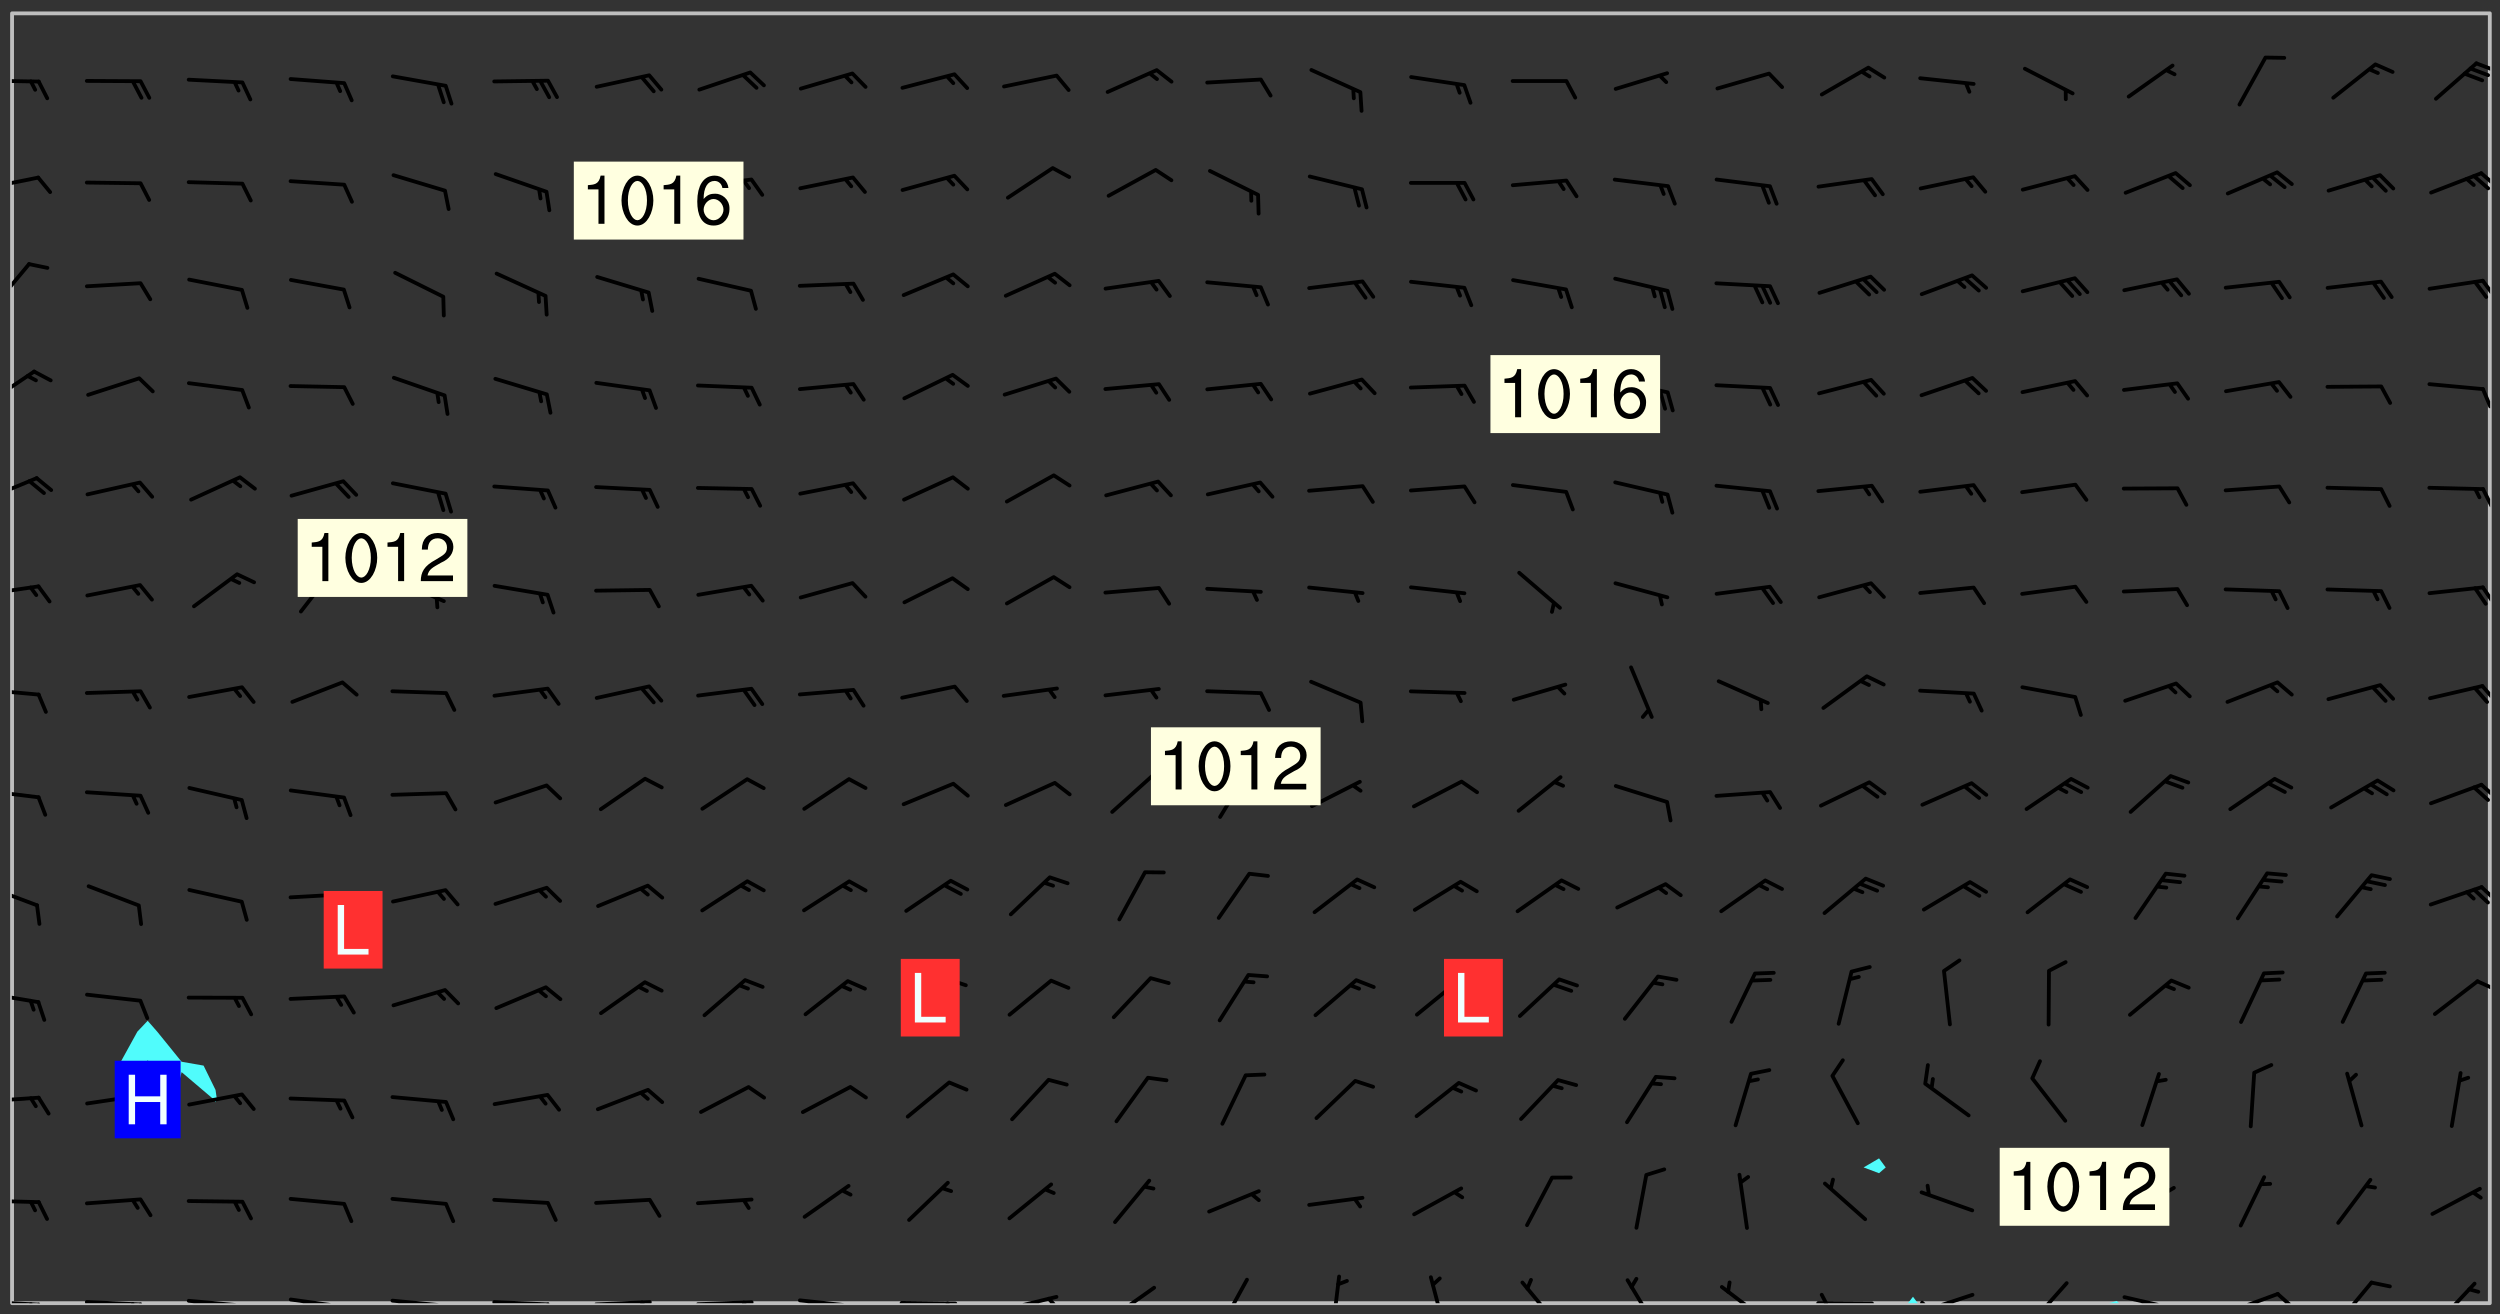 <svg xmlns="http://www.w3.org/2000/svg" role="img" xmlns:xlink="http://www.w3.org/1999/xlink" viewBox="142.45 309.95 326.84 171.84"><rect x="142.45" y="309.95" width="326.84" height="171.84" fill="#333333" stroke="none"/><defs><clipPath id="a"><path d="M144 311.672h1v168.656h-1zm0 0"/></clipPath><clipPath id="b"><path d="M144 311.672h324v168.656H144zm0 0"/></clipPath><clipPath id="c"><path d="M391 479h3v1.328h-3zm0 0"/></clipPath><clipPath id="d"><path d="M418 480h2v.328h-2zm0 0"/></clipPath><clipPath id="e"><path d="M467 311.672h1v168.656h-1zm0 0"/></clipPath><clipPath id="f"><path d="M144 479h4v1.328h-4zm0 0"/></clipPath><clipPath id="g"><path d="M147 480h2v.328h-2zm0 0"/></clipPath><clipPath id="h"><path d="M146 480h2v.328h-2zm0 0"/></clipPath><clipPath id="i"><path d="M153 479h9v1.328h-9zm0 0"/></clipPath><clipPath id="j"><path d="M160 480h3v.328h-3zm0 0"/></clipPath><clipPath id="k"><path d="M159 480h2v.328h-2zm0 0"/></clipPath><clipPath id="l"><path d="M166 479h9v1.328h-9zm0 0"/></clipPath><clipPath id="m"><path d="M173 480h3v.328h-3zm0 0"/></clipPath><clipPath id="n"><path d="M180 479h8v1.328h-8zm0 0"/></clipPath><clipPath id="o"><path d="M187 480h2v.328h-2zm0 0"/></clipPath><clipPath id="p"><path d="M193 479h9v1.328h-9zm0 0"/></clipPath><clipPath id="q"><path d="M200 480h2v.328h-2zm0 0"/></clipPath><clipPath id="r"><path d="M206 479h9v1.328h-9zm0 0"/></clipPath><clipPath id="s"><path d="M213 480h3v.328h-3zm0 0"/></clipPath><clipPath id="t"><path d="M220 479h8v1.328h-8zm0 0"/></clipPath><clipPath id="u"><path d="M226 479h2v1.328h-2zm0 0"/></clipPath><clipPath id="v"><path d="M233 479h8v1.328h-8zm0 0"/></clipPath><clipPath id="w"><path d="M239 479h2v1.328h-2zm0 0"/></clipPath><clipPath id="x"><path d="M246 479h9v1.328h-9zm0 0"/></clipPath><clipPath id="y"><path d="M252 480h2v.328h-2zm0 0"/></clipPath><clipPath id="z"><path d="M260 480h8v.328h-8zm0 0"/></clipPath><clipPath id="A"><path d="M266 480h2v.328h-2zm0 0"/></clipPath><clipPath id="B"><path d="M273 479h8v1.328h-8zm0 0"/></clipPath><clipPath id="C"><path d="M279 479h2v1.328h-2zm0 0"/></clipPath><clipPath id="D"><path d="M287 478h7v2.328h-7zm0 0"/></clipPath><clipPath id="E"><path d="M301 477h5v3.328h-5zm0 0"/></clipPath><clipPath id="F"><path d="M316 476h2v4.328h-2zm0 0"/></clipPath><clipPath id="G"><path d="M329 476h3v4.328h-3zm0 0"/></clipPath><clipPath id="H"><path d="M341 477h6v3.328h-6zm0 0"/></clipPath><clipPath id="I"><path d="M354 477h6v3.328h-6zm0 0"/></clipPath><clipPath id="J"><path d="M367 477h7v3.328h-7zm0 0"/></clipPath><clipPath id="K"><path d="M379 480h9v.328h-9zm0 0"/></clipPath><clipPath id="L"><path d="M380 478h2v2.328h-2zm0 0"/></clipPath><clipPath id="M"><path d="M393 478h8v2.328h-8zm0 0"/></clipPath><clipPath id="N"><path d="M393 480h2v.328h-2zm0 0"/></clipPath><clipPath id="O"><path d="M407 477h6v3.328h-6zm0 0"/></clipPath><clipPath id="P"><path d="M419 479h9v1.328h-9zm0 0"/></clipPath><clipPath id="Q"><path d="M425 480h2v.328h-2zm0 0"/></clipPath><clipPath id="R"><path d="M433 478h8v2.328h-8zm0 0"/></clipPath><clipPath id="S"><path d="M439 478h4v2.328h-4zm0 0"/></clipPath><clipPath id="T"><path d="M447 477h6v3.328h-6zm0 0"/></clipPath><clipPath id="U"><path d="M460 477h7v3.328h-7zm0 0"/></clipPath><clipPath id="V"><path d="M144 466h4v2h-4zm0 0"/></clipPath><clipPath id="W"><path d="M144 453h4v2h-4zm0 0"/></clipPath><clipPath id="X"><path d="M144 439h4v3h-4zm0 0"/></clipPath><clipPath id="Y"><path d="M466 437h2v3h-2zm0 0"/></clipPath><clipPath id="Z"><path d="M144 425h4v4h-4zm0 0"/></clipPath><clipPath id="aa"><path d="M466 425h2v3h-2zm0 0"/></clipPath><clipPath id="ab"><path d="M144 413h4v2h-4zm0 0"/></clipPath><clipPath id="ac"><path d="M466 412h2v3h-2zm0 0"/></clipPath><clipPath id="ad"><path d="M144 399h4v3h-4zm0 0"/></clipPath><clipPath id="ae"><path d="M466 399h2v3h-2zm0 0"/></clipPath><clipPath id="af"><path d="M144 386h4v2h-4zm0 0"/></clipPath><clipPath id="ag"><path d="M466 386h2v4h-2zm0 0"/></clipPath><clipPath id="ah"><path d="M144 372h4v4h-4zm0 0"/></clipPath><clipPath id="ai"><path d="M466 373h2v4h-2zm0 0"/></clipPath><clipPath id="aj"><path d="M144 358h4v5h-4zm0 0"/></clipPath><clipPath id="ak"><path d="M466 360h2v4h-2zm0 0"/></clipPath><clipPath id="al"><path d="M144 344h3v7h-3zm0 0"/></clipPath><clipPath id="am"><path d="M466 346h2v3h-2zm0 0"/></clipPath><clipPath id="an"><path d="M144 332h4v3h-4zm0 0"/></clipPath><clipPath id="ao"><path d="M466 332h2v3h-2zm0 0"/></clipPath><clipPath id="ap"><path d="M144 320h4v1h-4zm0 0"/></clipPath><clipPath id="aq"><path d="M465 317h3v3h-3zm0 0"/></clipPath><g id="ar" clip-path="url(#clip1)"><path fill="#fff" fill-opacity="0" fill-rule="evenodd" d="M0 0h1000v1000H0zm0 0"/><path fill="#d3d3d3" fill-opacity="0" fill-rule="evenodd" d="M162.152 355.867l-.234.293.059.234.117.172.176.234.293.348.113.059.117-.172.059-.234.176-.176.465-.176h.699l.234.293.289.816.059.176.176.23.352.234.699.699.172.176.234.348.234.41.289.582.41.465.23.234.234.176.117.23.176.293.172 1.164v.234l.059.289.059.117.117.117.348.41.117.172.176.176.176.234.117.172.172.352.059.234.234.406.234-.059-.176.176-.059.93h-.582l-.234-.113-.348.113-.117.117-.059.293-.059.176-.117.172-.465.293-.059.234-.059.113v.645l.059.172v.41l.059.059v.406l.059.406.117.176.059.059.23.641-.059.293v.699l-.059.582v.234l-.059.23-.055.352v1.922l.055.117h.426l-.367.117-.023.352.891 1.168 1.742.539 1.34.359v.539l.09.809.535.715 1.52.27.891-.086.09 1.164.535.18 1.16-.18 2.055-.984 1.16-.363 1.879-.176 1.695-.18-.18.719-1.516.086-1.25.09-.805.27-1.074.809.27.719.535.898-.18.625-.266.809.266 1.078.625.898.805.18 1.25-.18-.266.723.098.504.055.293v.172l.059.293v.406l.176.117.352.117h.406l.293-.176.113-.117.059-.117.117-.23.059-.176.352-.465.23-.176.176-.059.176.059.059.176.117.988.055.469.059.172.117.234.176.059.816.059h.289l.117.234.059.406.059.352v1.105l.117.293.117.348.289.699.176.352.582.754.352.176.172.059.469.234.641.465.348.234.293.176.293.055.23.062.816.348.293.176.113.172.352.352.117.176.523.641v.289l.059.352v.348l.059.352.059.289.117.059.172.059h.176l.582.234.176.117.176.289.176.234.113.234.293.23.117.117v.41l.059.055.289.234.234.117.059.117.117.172.059.117.23.234.059.176.234.059.117.059-.117.113-.059.117v.117l-.117.293-.117.289v.582l.176.117.117.059.059.117.117.117.113.059.176.348.059.352.059.406v.176l-.059.176-.117.699v.172l.117.176.293.293h.406l.176.117.117.172.117.293v.234h-.527l-.23-.234h-.234l-.176.059-.059.699.059.348.117.176.176.41.117.23.289.469.176.055h.523l.234.059.758.641.059.293v.234l.059.059.23.348v.352l-.117.172v.293l.293.289.293.176.172.059.293.176.293.117.582.406.289.234.293.176.219.16.016.012.23.176.641.523.176.234.117.176.176.176.113.172v.641l.117.176.469.117.582.117.234.059.23.113.293.117.113.059.586.352.289.172.176.062.176.055.176.059.699.352.289.176.234.055.289.176.234.117.641.406.293.117.172.059.234.059.41.059.23.059.234.117.059.172-.41.176.469.059.059.293.113.234.176.055.234.059.176.059.406.117.641.234.117.172.059.234v.176l-.059.117-.059.406.234.234.117.059.348.117.641.23.176.117.289.117.176.176.234.465.582 1.105.176.176.348.176.176.117.352.117 1.047.523.234.059.465.113.293.059.465.176.758.582.234.234.348.465.176.176.289.234.816.699.293.176.289.289.293.176.293.289.695.641.176.176.293.234.289.234.469.289.641.582.348.234.234.293.348.348.352.465.934.992.348.406.117.176.234.059.113.117.645.176.23.113.234.059.293.176.23.117.934.699.406.406.234.176.406.176.234.117.816.348.348.234.234.117.293.289.23.117.758.352.352.172.23.059.293.117.234.059.871.176h.816l.469.23.172.059.875.699.465.117.293.059.176.059.23.059.469.059.348.059.352.059.406.059h.293l.172.059v.23l.176.176h.293l.348.059.352.059.699.117h.641l.465-.234.293-.176.172-.117.41-.172.289-.176.934-.465.469-.293.523-.293.465-.172.465-.176 1.051-.465.289-.117.41-.117.289-.117.527-.176 1.516-.699.582-.348.289-.059.293-.059.348-.117.875-.23.352-.117h.113l.234-.059.875-.234.234-.059h.812l.352-.059.816-.117.172-.059.352-.055.293-.059.23-.059.816-.176.176-.059h.348l.234-.059.465-.117.758-.172.234-.059h.348l.41-.117.289-.059 1.285-.059h.289l.41-.059.23-.059h.176l.875-.117h.406l.41-.117h.348l.352-.113.871-.059h1.75l1.047.289.41.117.289.117.352.117.289.117 1.051.172.289.059h.293l.293.059.172.059.41.059.172.059.117.059h.117l.117.059.352.059h.113l.41.066 1.922.395 1.926.395 1.52.449 1.695.719 2.145.805 1.605-.719 1.43-.805 1.16-1.078 1.25-.449 3.035-.719 1.875-.359 2.145-1.348 2.234-1.254 2.5-1.258 1.695-.449 1.785-.18 1.16-.27.625.539 1.34-.27.715-.988.984-1.344.445-.18.805-.359 1.875-.539 1.785-.449 1.25-.27 1.16-.09 1.699-.09 1.961-.27 1.25-.09h.539l.625-.09h.891l2.145-.18 2.41-.18 2.59-.09 1.695.18 1.609.09 1.43.359 1.16.719 1.875.988 1.16 1.527.266.715.629.09.355.898.535.539.535 1.527 1.074.359h.535l-.805.535.09 1.707.715 2.695.891.805.895.988.715 1.258 1.785.539 1.52-.18.355 1.344 1.609-.805.98-.539.27.27.316-.215.219-.145.801.449.449-.359h.355l.535-.27.539-.719.535-.27.625-.988 1.16.449.84.371 1.395.617 1.695-.18h1.605l1.785.09.18-1.707.535-1.344.805.27.492.848.402.406-.09.539v.359l.715.449.711-.27h1.43l.359.988.445 1.258.715 1.344 1.25.629 1.695.629.715-.18.18-.539.98-.09.449.359.086 1.258-.266.629-.535.18v.539l.715.984.266.539.984.988.801 1.078-.266.359-.09.898-.625 2.332-.355 2.066-.09 1.793-.18.719-.09.539v1.438l-.98 1.883-.359 1.707-.535.898-.805 1.168-.266.539 2.055 1.254.086.359-.355.539-.09-.18v.809l.09 1.438-.445.715-1.074.094-.266.715.535.898.805.719 1.16.809 1.34.27.445.359-.355.449-1.789-.09-1.25-.449-.715-.719-.625-.09-.176 3.59-.188 1.309h89.359V311.703h-55.27v49.082l.762.125 3.289.543 2.023 2.836v2.754l2.352.332 2.348.332h4.051l-1.379 4.16-2.023.707-2.023.703-.543.344-2.594 1.617-.188.117-2.023-2.078-.73-2.742-2.672-2.078-1.375-3.5-.066-.082-1.957-2.672 2.75-1.418v-49.082H294.422v91.414l.117.031.133.012.074.074.105.047.09.059.086.059.09.059.297.297.059.09.031.117.027.117.016.137-.031.117-.059.09-.059.086-.043.105-.047.102-.027.121v.145l.176.27.148.148.074.086.074.074.043.105.062.09.059.086.043.105.059.09.047.102.043.105.059.086.117.18.074.074.062.086.059.09.043.105.059.09.059.086.062.09.059.09.043.102.117.18.074.074.059.086.074.074.09.059.105.047h.148l.133-.016.133.016.102-.047.074-.074.047-.102-.016-.133v-.148l-.047-.105-.027-.117-.047-.102-.027-.121-.043-.102-.062-.09-.043-.102-.043-.105-.031-.117-.016-.133-.012-.137.086-.059.059-.086.121-.031.043.105.016.133v.117l.059.102.059.09.09.059.148.148.059.09.043.105-.012.102.086.059.105.047.086.059.09.059.074.074-.117.027-.105.047-.086.059-.074.074-.059.09-.062.086-.027.121-.047.102-.043.105-.031.117-.012.133-.016.133v.148l.027.117.047.105.043.102.059.09.074.074.09.059.074.074.09.059.059.09.043.105.047.102.117.031.133.016h.148l.117-.031.105.043.043.105.047.102.027.121L299.5 410l.027.117.031.121.027.117.105.043.102.047.133-.016.148.148.062.086.074.074.07.074.09.062.105.043.102.043.117.031.137.016.117-.031.074-.074.027-.117-.012-.133-.031-.121-.027-.117.043-.105h.117l.09.062.117.027h.148l.133.016h.148l.133.016.133-.016h.148l.133-.016.133-.012.137.012.117-.027.133-.016.191-.059-.059.176-.016.133-.027.121-.016.133-.059.086-.133.016-.105.047-.105.043-.117.031-.117.027-.266.031h-.148l-.133.016-.074.074.059.086.148.148.117.18.074.07.09.062.09.059.086.059.09.059.102.043.105.062.105.043.086.059.105.047.102.043.18.117.059.09-.043.102-.047.105.016.133.223.223.059.09.043.102.031.121.043.102.016.133.031.117.012.137.031.117.148.148.102.043.105.043.117.031.133.016.137.016h.117l.117-.031.09-.059.043-.105.047-.102.043-.105.031-.117.012-.133v-.148l-.012-.133-.016-.133-.031-.117-.043-.105-.047-.105-.043-.102-.043-.105-.016-.133.016-.133.027-.117.031-.117.027-.121.047-.102.09-.059.086-.062.074-.074.09-.059.223-.223.059-.086.074-.074.117-.18.059-.086v-.148l-.074-.074-.102-.047-.105-.043-.102-.043-.059-.09-.047-.105-.027-.117.09-.059.117-.031.102-.043.18-.117.148-.148.012-.133-.012-.105-.09-.059-.133.016h-.148l-.133.016-.133-.016-.121-.031-.086-.059-.074-.074-.059-.09-.062-.086-.117-.18-.059-.086.031-.121.086-.059.121-.031.059-.086v-.121l-.031-.117-.059-.09-.059-.086-.047-.105-.027-.117-.016-.133.059-.09.074-.074.09-.059.117-.18.074-.074.059-.086.148-.148.121-.031.133-.016.133.016.074.074.043.105.016.133-.031.117-.117.031-.133.012-.148.148-.043.105-.047.102-.027.121-.031.117v.148l.031.117.043.105.059.09.074.07.074.074.117.031.121.027.117-.027.133-.016h.117l.09.059.074.074.047.105.059.086.102.047.133.016.105.043.086.059-.012.105-.074.074-.18.117-.059.09-.09.059-.07.074-.074.074-.062.09-.027.117-.016.133.016.133-.016.133v.148l.016.133.027.117.031.121.074.074.09.059.086.059.09.059.117.031v.086l-.102.047-.09.059-.266.031-.117.027h-.148l-.105.043-.102.047-.059.09-.062.234-.012.133-.031.121-.016.133v.293l-.012.133.012.137.016.133.133.016.133.012.121.031.086.059.074.074.047.105.043.102.016.133v.445l-.016.133v.445l.031.266.027.117.016.133.031.117.086.211.031.266v.148l-.031.117-.027.117-.031.121-.027.117-.031.117-.031.121-.012.133-.016.133.09.059.117-.031.102.016.047.105-.031.266v.441l-.043.105-.047.105-.043.102-.043.105-.059.086-.031.121-.043.117-.031.117-.016.133.016.133.059.09.105.047.086.059.059.086-.012.137-.031.117-.043.102v.445l-.016.133v.148l-.031.117-.043.105-.027.117-.047.105-.043.102-.031.121-.027.117-.031.133-.031.117-.027.117-.043.105-.031.117-.031.121-.012.133-.016.133v.297l.027.117v.148l.047.398.027.117.059.09.121.031h.148l.133-.016.059.09v.117l-.059.09-.09.059-.102.043-.105.047-.09.059-.086.059-.137.016-.117-.031-.133-.016-.102.047-.062.086-.012.137-.016.133-.031.117-.027.117-.016.133-.031.121v.297l.016.133.031.117v.148l.012.133v.148l-.027.117-.047.102-.027.121-.031.117-.059.09-.074.074-.102.043-.105.047-.117.027-.121.031-.102-.047.059-.086.105-.047.027-.117.031-.117.027-.121.031-.117v-.148l.016-.133-.031-.117-.043-.105-.105.016-.074.074-.102.043-.09.062-.074.074-.043.102-.016.133-.031.117L304.25 426l-.031.117-.027.117-.031.121-.027.117-.031.117-.043.105-.09.059h-.09l-.117-.031-.031-.086.016-.137-.031-.117v-.148l-.012-.133v-.148l-.062-.234-.027-.121-.043-.102-.047-.105-.059-.086-.059-.09-.043-.105-.062-.086-.148-.148-.07-.074-.105-.047-.105-.043-.102-.043-.297-.297-.09-.074-.086-.059-.105-.043-.09-.062-.086-.059-.105-.043-.09-.059-.086-.062-.074-.07-.105-.047-.086-.059-.105-.043-.09-.062-.102-.043-.105-.043-.086-.059-.105-.047-.105-.043-.102-.047-.09-.059-.102-.043-.105-.043-.09-.062-.117-.027-.133-.016-.133.016H299.75l-.133.016-.117-.031-.09-.059-.074-.074-.09-.059-.102-.047h-.148l-.121-.027-.102-.043-.074-.074-.117-.18-.09-.059-.102-.043-.09-.062-.105-.043-.09-.059-.086-.059-.105-.047-.059-.086-.059-.09-.043-.105-.047-.102-.074-.074-.086-.059-.074-.074-.09-.059-.223-.223-.043-.105-.031-.266.105-.043h.145l.105.043.074.074.09.059.086.059.105.047.09.059.148.148.07.074.148.148.062.086.074.074.086.059.074.074.09.062.09.059.086.059.27.176.102.047.105.043.102.043.047-.074.059-.086.074-.074.07-.074.105.043.074.074.059.09.043.102.047.105.043.105.121.027.117-.027.074-.09.043-.105.059-.09.074-.074.105-.043.117-.027.133.012.09.059.148.148.059.09.043.105.047.102.043.105.043.102.105.047.105.043.133.016.086-.059.059-.09.074-.074.105-.043.117.027.105.047.102.043.105.043.102.047.18.117v.117l-.016.133.016.133.016.137.059.086.102.047.121.027.117.031h.148l.117-.031.059-.09.18-.117.059-.09.074-.074.059-.086.117-.18.18-.117.117.031.09.059.043.074-.016.133v.117l.09.059h.148l.133-.016.133-.012.266-.031.105-.043.117-.031.121-.027.074-.074.07-.074.062-.09-.016-.105-.047-.102-.102-.043-.105-.016-.117.027-.266.031h-.148l-.074-.074-.09-.059-.117-.031-.117-.027-.133-.016h-.148l-.133.016h-.297l-.105-.047-.148-.148-.043-.102-.059-.09.223-.223.086-.059.105-.043.117-.031.133-.016.133.016.137.016.102.043.133-.012.09-.062.102-.043.062-.09-.047-.102-.09-.059-.117-.031-.102-.043-.059-.09-.062-.09v-.117l.016-.133.105-.047.074-.07v-.121l-.09-.059-.031-.117.09-.059.074-.074.043-.105.059-.09.047-.102.016-.133v-.148l-.047-.105-.043-.102-.09-.059-.133-.016-.102-.043-.137-.016-.117-.031h-.445l-.133-.016-.133-.012-.133-.016-.117-.031h-.148l-.133-.016-.133-.012-.266-.031-.121-.043-.086-.059-.074-.074v-.148l.012-.133.105-.047.102-.043.133-.016h.152l.133-.016h.293l.121.031.102.043.09.059.234.062.121-.047.09-.059.102-.043.133-.016.105.043.102.047.133.012.121-.027h.145l.121-.031.117-.027.105-.047.074-.074.086-.059.148-.148.059-.086.047-.105.027-.117.016-.105-.102-.043-.09-.059-.117-.031-.105-.043-.09-.062-.074-.086-.074-.074-.102-.043-.105-.047-.102-.043-.059-.09-.047-.102-.086-.211-.062-.086-.059-.09-.074-.074-.086-.059h-.27l-.117.031-.09.059-.102.043-.133.016-.105-.016-.027-.117-.062-.09-.117-.031-.102-.043-.148-.148-.031-.117-.016-.105.074-.074.18-.117.117-.027.117-.031.137.016.102.043.105.043.102.047.105.043.117.031.133.016.117.027.133.016.105-.016.09-.059-.074-.074-.105-.043-.074-.074-.074-.09-.148-.148-.086-.059-.09-.059-.074-.074-.09-.059-.102-.047-.121-.027-.102-.047-.105-.043-.117-.031-.102-.043-.121-.031h-.148l-.117.031-.105.043-.086.062-.18.117-.086.059-.09.059-.105.047-.086.059-.105.043-.102.043-.105.047-.074.074-.059.09-.059.086-.047.105-.059.086-.074.074-.133-.012-.117-.031h-.117l-.074.074-.09.059-.074.074-.09.059-.086.059-.105.047-.102.043-.137.016-.102-.043-.148-.148-.105-.047h-.086l-.105.047-.102.043-.121.031-.117-.031-.074-.074v-.117l.031-.121.074-.07.059-.09.074-.074.117-.031.105-.043h.293l.133-.016.137-.016.102-.043.09-.059.102-.047.09-.059.133-.012.09.059.133.012.09-.059.086-.059.105-.043.09-.059.086-.062.09-.059.148-.148.059-.086.059-.09.105-.043.133-.016.117.027.121.031.059-.059.059-.09.031-.266.027-.117.105.012.133.016.102-.043.09-.059.059-.09.074-.074.059-.09.047-.102.012-.133-.012-.133-.047-.105-.148-.148-.059-.09-.059-.086-.043-.105v-.445l.016-.133v-.148l.012-.133-.059-.059-.09.059-.102-.043-.18-.117-.086-.059-.062-.09-.059-.09-.074-.074-.086-.059-.121.031-.102.012-.105.047-.086.059-.105.043-.148.148-.09.059-.086.059-.09.062-.105.043-.133.016v-.121l.105-.043.117-.031.074-.07.043-.105v-.148l-.027-.117-.148-.148-.133-.016h-.148l-.117.031-.105.043-.102.043-.09.062-.117.027-.074-.074.012-.133-.043-.102-.043-.105-.09-.059-.117.027-.121.031-.117.031-.102.043-.121.031-.102.043-.105.043-.09.059-.102.016v-.117l.016-.133-.059-.09-.074.043-.148.148-.059.09-.074.074-.047.105-.043.102-.074.074-.059.09-.074.074-.059.086-.074.074-.09.062-.074.07-.074.074-.102.016-.133.016-.105-.043v-.121l.148-.148.043-.102.059-.09.047-.102.043-.105.059-.09.031-.117.043-.102.031-.121.027-.117.047-.105.043-.102.043-.105.074-.07.09-.062.09-.059.102-.043h.297l.266-.031.105-.043-.074-.074-.117-.031-.105-.043-.09-.059-.102-.047-.09-.059-.102-.043-.105-.043-.09-.062-.086-.059-.105-.043-.102-.043-.121-.031-.117-.031-.102-.043L297.5 410.25l-.102-.043-.09-.059-.043-.105-.016-.133.102-.043.133-.016.137.016.133-.016.102-.043.059-.09.016-.105-.09-.059-.074-.074-.102-.043-.09-.059-.148-.148-.043-.105-.016-.133v-.293l-.059-.09-.09-.059-.074-.074-.043-.105-.031-.117-.059-.09-.074-.074-.117-.027-.074-.074-.09-.059-.09-.062-.086-.059-.074-.074-.059-.086-.047-.105-.086-.059-.148-.148-.195-.059-.133.016-.102.043-.074.074-.047.102-.043.105-.059.09-.059.086-.297.297-.09.059h-.086l-.062-.086-.043-.105.031-.117.059-.09.027-.117-.012-.133-.09-.062-.105.047-.117.027-.117.031-.27.176-.102.047-.117.027-.105.047-.09.059-.102.043-.059-.086-.047-.105.016-.133.047-.105.07-.074.074-.07.059-.09v-.148l-.043-.105h-.238l-.102.047-.031.117-.027.117-.031.121-.074.043-.133.016-.074-.047-.043-.102-.043-.105-.047-.102-.043-.105-.121.031-.102.043-.133.016-.117.031-.105.043-.09.059-.102.047-.121.027-.133.016-.102-.043-.059-.09-.047-.105-.043-.102-.043-.105v-.117l.059-.09.086-.059.18-.117.102-.047.105-.043.105-.059.102-.043.09-.062.102-.043.105-.059.102-.047.09-.059.105-.043.102-.043.09-.062.102-.043.137-.016.117.031.102.043.121.031.102.043.105.047.102.043.105.043.102.047.105.043.102.043.105.047.086.059.105.043.117.031.105.043.102.047.09.059.105.043.102.043.105.047.117.027.102.047.121.027h.148l.086-.059.016-.102.059-.09-.027-.117-.074-.074-.117-.18-.074-.074-.09-.074-.18-.117-.086-.059-.105-.043-.102-.047-.27-.176-.059-.09-.074-.074-.059-.09-.043-.102-.031-.117-.016-.137v-.562l-.012-.133-.016-.133-.031-.117-.016-.133-.012-.133-.031-.121-.223-.223-.059-.086-.016-.105.031-.117.133-.016v-91.414H172.992v1.453l-.059.234-.352 1.051-.172.523-.117.348-.176.41-.117.172-.234.293-.23.059h-.352l-.117.059-.23.406v.293l.117.176.23.23.117.234.641.758.293.465.176.234.23.352.234.348.641.816.176.465.172.41.117.695.176.469.117 1.398.059.465v.875l.117 1.047v4.781l-.059.465-.352 1.281-.176.523-.113.41-.352.93L172.934 336l-.234.582-.117.176-.172.348-.176.406-.352.816-.059.293-.113.293-.117.289-.059.176-.117.875-.059.406-.059.117-.059.176-.059.172-.23.527-.117.172v.234l-.117.234-.059.172-.176.586v.289l-.059.176v.293l-.059.113-.059.527v.172l-.055.234v2.621l-.176.816-.117.176-.176.234-.117.172-.113.234-.586.934-.23.289-.293.465-.176.234-.289.352-.352.699-.113.23-.176.41-.176.23-.406.527-.816.699-.293.172-.289.234-.176.117-.176.176-.523.406-.527.176-.172.176-.234.055-.641.176h-.758m12.211 31.023l-1.074.449.359.895 1.25-.715.445-.539-.98-.09"/><path fill="#d3d3d3" fill-opacity="0" fill-rule="evenodd" d="M201.508 416.598h-.895l.449.629.98.359.805-.09.445-.988-.176.09-.715-.355-.895.355m154.621 59.07l-.059-.523v-.293l.113-.293.059-.23.469-.469h.113l.117-.113.117-.059h.176l.234-.059h.348l.234.059.117.059.23.172.059.176.117.582v.293l-.117.176-.172.289-.176.176-.527.523-.23.234-.117.059h-.176l-.117-.059-.406-.293-.176-.117-.117-.059-.059-.113-.055-.117m6.641-10.957l-.059-.172v-1.109l.059-.172.176-.059.172-.059h.176l.234-.059.117.059.059.699-.059.172-.117.176-.117.059-.234.523-.113.059h-.234l-.059-.117m9.613-14.391l-.117-.176v-.699l.293-.875.117-.172.176-.352.113-.23.117-.293.352-.758.117-.23.172-.234h.176l.117-.059h.641l.117.059.234.234.172.113.352.293.117.117.113.176v.113l.117.059.117.117v.699l-.059.176v.23l-.059.176-.348 1.051-.117.23-.117.234-.117.059-.23.234-.641.289h-.875l-.41-.117-.641-.465"/><path fill="none" stroke="#bebebe" stroke-linecap="round" stroke-linejoin="round" stroke-miterlimit="10" stroke-width=".5" d="M467.957 311.695H144.027v168.625h323.93v-168.625"/><g clip-path="url(#a)"><path fill="#fff" fill-opacity="0" fill-rule="evenodd" d="M144 475.891v4.438h.004H144V311.672h.004H144v164.219"/></g><g clip-path="url(#b)"><path fill="#fff" fill-opacity="0" fill-rule="evenodd" d="M144.004 480.328V311.672h17.75v131.73l-1.344 1.418-2.445 4.441.336 4.438 3.453 4.25 3.516-4.25.922-3.586 4.223 3.586.215.348.18-.348-.18-1.258-1.562-3.18-2.875-.504L163 444.82l-1.246-1.418V311.672h226.355v149.719l-2.02 1.184 2.02.758.875-.758-.875-1.184V311.672h79.887v168.656h-48.52l-.297-.297-1.004.297h-25l-.629-.848-.664.848h-247.879"/></g><path fill="#50fcfc" fill-rule="evenodd" d="M158.301 453.699l-.336-4.438 2.445-4.441 1.344-1.418v5.164l-.52.695.52 1.723.633-1.723-.633-.695v-5.164L163 444.82l3.191 3.938 2.875.504 1.562 3.18.18 1.258-.18.348-.215-.348-4.223-3.586-.922 3.586-3.516 4.25-3.453-4.25"/><path fill="#00e8fc" fill-rule="evenodd" d="M161.754 450.984l-.52-1.723.52-.695.633.695-.633 1.723"/><path fill="#50fcfc" fill-rule="evenodd" d="M388.109 463.332l-2.02-.758 2.02-1.184.875 1.184-.875.758"/><g clip-path="url(#c)"><path fill="#50fcfc" fill-rule="evenodd" d="M391.883 480.328l.664-.848.629.848h-1.293"/></g><g clip-path="url(#d)"><path fill="#50fcfc" fill-rule="evenodd" d="M418.176 480.328l1.004-.297.297.297h-1.301"/></g><g clip-path="url(#e)"><path fill="#fff" fill-opacity="0" fill-rule="evenodd" d="M467.996 480.328H468V311.672h-.004H468v168.656h-.004"/></g><g clip-path="url(#f)"><path fill="none" stroke="#000" stroke-linecap="round" stroke-linejoin="round" stroke-miterlimit="10" stroke-width=".5" d="M147.508 480.508l-7.016-.359"/></g><g clip-path="url(#g)"><path fill="none" stroke="#000" stroke-linecap="round" stroke-linejoin="round" stroke-miterlimit="10" stroke-width=".5" d="M147.508 480.508l1.039 2.223"/></g><g clip-path="url(#h)"><path fill="none" stroke="#000" stroke-linecap="round" stroke-linejoin="round" stroke-miterlimit="10" stroke-width=".5" d="M146.488 480.457l.52 1.109"/></g><g clip-path="url(#i)"><path fill="none" stroke="#000" stroke-linecap="round" stroke-linejoin="round" stroke-miterlimit="10" stroke-width=".5" d="M160.824 480.488l-7.02-.32"/></g><g clip-path="url(#j)"><path fill="none" stroke="#000" stroke-linecap="round" stroke-linejoin="round" stroke-miterlimit="10" stroke-width=".5" d="M160.824 480.488l1.051 2.219"/></g><g clip-path="url(#k)"><path fill="none" stroke="#000" stroke-linecap="round" stroke-linejoin="round" stroke-miterlimit="10" stroke-width=".5" d="M159.805 480.441l.523 1.109"/></g><g clip-path="url(#l)"><path fill="none" stroke="#000" stroke-linecap="round" stroke-linejoin="round" stroke-miterlimit="10" stroke-width=".5" d="M174.129 480.645l-7-.633"/></g><g clip-path="url(#m)"><path fill="none" stroke="#000" stroke-linecap="round" stroke-linejoin="round" stroke-miterlimit="10" stroke-width=".5" d="M174.129 480.645l.953 2.262"/></g><g clip-path="url(#n)"><path fill="none" stroke="#000" stroke-linecap="round" stroke-linejoin="round" stroke-miterlimit="10" stroke-width=".5" d="M187.426 480.812l-6.961-.969"/></g><g clip-path="url(#o)"><path fill="none" stroke="#000" stroke-linecap="round" stroke-linejoin="round" stroke-miterlimit="10" stroke-width=".5" d="M187.426 480.812l.844 2.305"/></g><g clip-path="url(#p)"><path fill="none" stroke="#000" stroke-linecap="round" stroke-linejoin="round" stroke-miterlimit="10" stroke-width=".5" d="M200.758 480.664l-6.996-.672"/></g><g clip-path="url(#q)"><path fill="none" stroke="#000" stroke-linecap="round" stroke-linejoin="round" stroke-miterlimit="10" stroke-width=".5" d="M200.758 480.664l.941 2.266"/></g><g clip-path="url(#r)"><path fill="none" stroke="#000" stroke-linecap="round" stroke-linejoin="round" stroke-miterlimit="10" stroke-width=".5" d="M214.086 480.48l-7.02-.305"/></g><g clip-path="url(#s)"><path fill="none" stroke="#000" stroke-linecap="round" stroke-linejoin="round" stroke-miterlimit="10" stroke-width=".5" d="M214.086 480.48l1.059 2.215"/></g><g clip-path="url(#t)"><path fill="none" stroke="#000" stroke-linecap="round" stroke-linejoin="round" stroke-miterlimit="10" stroke-width=".5" d="M227.402 480.176l-7.023.305"/></g><g clip-path="url(#u)"><path fill="none" stroke="#000" stroke-linecap="round" stroke-linejoin="round" stroke-miterlimit="10" stroke-width=".5" d="M226.379 480.223l.621 1.055"/></g><g clip-path="url(#v)"><path fill="none" stroke="#000" stroke-linecap="round" stroke-linejoin="round" stroke-miterlimit="10" stroke-width=".5" d="M240.715 480.199l-7.02.258"/></g><g clip-path="url(#w)"><path fill="none" stroke="#000" stroke-linecap="round" stroke-linejoin="round" stroke-miterlimit="10" stroke-width=".5" d="M239.695 480.238l.617 1.059"/></g><g clip-path="url(#x)"><path fill="none" stroke="#000" stroke-linecap="round" stroke-linejoin="round" stroke-miterlimit="10" stroke-width=".5" d="M254.016 480.703l-6.988-.75"/></g><g clip-path="url(#y)"><path fill="none" stroke="#000" stroke-linecap="round" stroke-linejoin="round" stroke-miterlimit="10" stroke-width=".5" d="M252.996 480.594l.457 1.141"/></g><g clip-path="url(#z)"><path fill="none" stroke="#000" stroke-linecap="round" stroke-linejoin="round" stroke-miterlimit="10" stroke-width=".5" d="M267.348 480.371l-7.023-.086"/></g><g clip-path="url(#A)"><path fill="none" stroke="#000" stroke-linecap="round" stroke-linejoin="round" stroke-miterlimit="10" stroke-width=".5" d="M266.328 480.359l.562 1.09"/></g><g clip-path="url(#B)"><path fill="none" stroke="#000" stroke-linecap="round" stroke-linejoin="round" stroke-miterlimit="10" stroke-width=".5" d="M280.566 479.5l-6.828 1.66"/></g><g clip-path="url(#C)"><path fill="none" stroke="#000" stroke-linecap="round" stroke-linejoin="round" stroke-miterlimit="10" stroke-width=".5" d="M279.57 479.742l.816.914"/></g><g clip-path="url(#D)"><path fill="none" stroke="#000" stroke-linecap="round" stroke-linejoin="round" stroke-miterlimit="10" stroke-width=".5" d="M293.336 478.301l-5.742 4.055"/></g><g clip-path="url(#E)"><path fill="none" stroke="#000" stroke-linecap="round" stroke-linejoin="round" stroke-miterlimit="10" stroke-width=".5" d="M305.473 477.25l-3.383 6.16"/></g><g clip-path="url(#F)"><path fill="none" stroke="#000" stroke-linecap="round" stroke-linejoin="round" stroke-miterlimit="10" stroke-width=".5" d="M317.52 476.84l-.848 6.977"/></g><path fill="none" stroke="#000" stroke-linecap="round" stroke-linejoin="round" stroke-miterlimit="10" stroke-width=".5" d="M317.395 477.855l1.145-.441"/><g clip-path="url(#G)"><path fill="none" stroke="#000" stroke-linecap="round" stroke-linejoin="round" stroke-miterlimit="10" stroke-width=".5" d="M329.516 476.93l1.789 6.797"/></g><path fill="none" stroke="#000" stroke-linecap="round" stroke-linejoin="round" stroke-miterlimit="10" stroke-width=".5" d="M329.777 477.918l.902-.832"/><g clip-path="url(#H)"><path fill="none" stroke="#000" stroke-linecap="round" stroke-linejoin="round" stroke-miterlimit="10" stroke-width=".5" d="M341.484 477.621l4.484 5.414"/></g><path fill="none" stroke="#000" stroke-linecap="round" stroke-linejoin="round" stroke-miterlimit="10" stroke-width=".5" d="M342.137 478.41l.469-1.133"/><g clip-path="url(#I)"><path fill="none" stroke="#000" stroke-linecap="round" stroke-linejoin="round" stroke-miterlimit="10" stroke-width=".5" d="M355.23 477.316l3.621 6.023"/></g><path fill="none" stroke="#000" stroke-linecap="round" stroke-linejoin="round" stroke-miterlimit="10" stroke-width=".5" d="M355.758 478.195l.629-1.055"/><g clip-path="url(#J)"><path fill="none" stroke="#000" stroke-linecap="round" stroke-linejoin="round" stroke-miterlimit="10" stroke-width=".5" d="M367.559 478.203l5.594 4.254"/></g><path fill="none" stroke="#000" stroke-linecap="round" stroke-linejoin="round" stroke-miterlimit="10" stroke-width=".5" d="M368.375 478.82l.195-1.211"/><g clip-path="url(#K)"><path fill="none" stroke="#000" stroke-linecap="round" stroke-linejoin="round" stroke-miterlimit="10" stroke-width=".5" d="M380.156 480.305l7.027.047"/></g><g clip-path="url(#L)"><path fill="none" stroke="#000" stroke-linecap="round" stroke-linejoin="round" stroke-miterlimit="10" stroke-width=".5" d="M381.18 480.312l-.566-1.09"/></g><g clip-path="url(#M)"><path fill="none" stroke="#000" stroke-linecap="round" stroke-linejoin="round" stroke-miterlimit="10" stroke-width=".5" d="M393.648 481.426l6.676-2.195"/></g><g clip-path="url(#N)"><path fill="none" stroke="#000" stroke-linecap="round" stroke-linejoin="round" stroke-miterlimit="10" stroke-width=".5" d="M394.621 481.105l-.887-.848"/></g><g clip-path="url(#O)"><path fill="none" stroke="#000" stroke-linecap="round" stroke-linejoin="round" stroke-miterlimit="10" stroke-width=".5" d="M407.969 482.953l4.668-5.25"/></g><g clip-path="url(#P)"><path fill="none" stroke="#000" stroke-linecap="round" stroke-linejoin="round" stroke-miterlimit="10" stroke-width=".5" d="M427.039 481.125l-6.844-1.59"/></g><g clip-path="url(#Q)"><path fill="none" stroke="#000" stroke-linecap="round" stroke-linejoin="round" stroke-miterlimit="10" stroke-width=".5" d="M426.043 480.891l.316 1.188"/></g><g clip-path="url(#R)"><path fill="none" stroke="#000" stroke-linecap="round" stroke-linejoin="round" stroke-miterlimit="10" stroke-width=".5" d="M440.23 479.121l-6.598 2.414"/></g><g clip-path="url(#S)"><path fill="none" stroke="#000" stroke-linecap="round" stroke-linejoin="round" stroke-miterlimit="10" stroke-width=".5" d="M440.23 479.121l1.828 1.637"/></g><g clip-path="url(#T)"><path fill="none" stroke="#000" stroke-linecap="round" stroke-linejoin="round" stroke-miterlimit="10" stroke-width=".5" d="M452.492 477.629L448 483.031"/></g><path fill="none" stroke="#000" stroke-linecap="round" stroke-linejoin="round" stroke-miterlimit="10" stroke-width=".5" d="M452.492 477.629l2.402.5"/><g clip-path="url(#U)"><path fill="none" stroke="#000" stroke-linecap="round" stroke-linejoin="round" stroke-miterlimit="10" stroke-width=".5" d="M465.965 477.766l-4.805 5.125"/></g><path fill="none" stroke="#000" stroke-linecap="round" stroke-linejoin="round" stroke-miterlimit="10" stroke-width=".5" d="M465.266 478.512l1.184.32"/><g clip-path="url(#V)"><path fill="none" stroke="#000" stroke-linecap="round" stroke-linejoin="round" stroke-miterlimit="10" stroke-width=".5" d="M147.512 467.113l-7.023-.199"/></g><path fill="none" stroke="#000" stroke-linecap="round" stroke-linejoin="round" stroke-miterlimit="10" stroke-width=".5" d="M147.512 467.113l1.09 2.199m-2.113-2.227l.547 1.098m13.785-1.43l-7.008.52m7.008-.52l1.309 2.074m-2.328-2l.652 1.039m13.691-.809l-7.027-.09m7.027.09l1.121 2.184m-2.145-2.195l.562 1.09m13.762-.797l-7-.652m7 .652l.945 2.262m12.367-2.262l-6.996-.652m6.996.652l.949 2.262m12.375-2.387l-7.016-.402m7.016.402l1.027 2.23m12.289-2.633l-7.016.402m7.016-.402l1.273 2.098m12.039-2.137l-7.012.48m5.992-.41l.648 1.039m13.055-2.891l-5.75 4.043m4.914-3.453l1.094.555m12.719-1.555l-5.07 4.863m4.332-4.156l1.164.383m13.082-.875l-5.457 4.434m4.664-3.789l1.129.48m12.488-1.617l-4.477 5.418m3.828-4.629l1.199.246m13.777.34l-6.5 2.668m5.555-2.281l.945.785m13.547-.301l-6.965.926m5.953-.793l.711 1m13.211-2.363l-6.156 3.387m5.262-2.895l1.027.672m11.742-2.578l-3.273 6.215m3.273-6.215l2.453-.012m9.871-.336l-1.293 6.91m1.293-6.91l2.344-.73m9.832.707l.984 6.957m-.84-5.945l.992-.723m10.039.859l5.262 4.66m-4.496-3.98l.289-1.195m11.582 1.668l6.621 2.355m-5.656-2.012l-.18-1.215m13.098 4.242l5.488-4.387m-4.691 3.75l-1.125-.488m19.426-2.832l-6.078 3.527m17.887-4.926l-3.066 6.324m2.621-5.402l1.227-.047m13.105-.523l-4.211 5.621m3.602-4.805l1.211.188m13.711.16l-6.207 3.293m5.305-2.816l1.016.688"/><g clip-path="url(#W)"><path fill="none" stroke="#000" stroke-linecap="round" stroke-linejoin="round" stroke-miterlimit="10" stroke-width=".5" d="M147.504 453.457l-7.008.48"/></g><path fill="none" stroke="#000" stroke-linecap="round" stroke-linejoin="round" stroke-miterlimit="10" stroke-width=".5" d="M147.504 453.457l1.301 2.082m-2.32-2.012l.648 1.043m13.656-1.395l-6.949 1.043m6.949-1.043l1.461 1.973m11.832-2.113l-6.902 1.328m6.902-1.328l1.539 1.906m-2.543-1.715l.77.957m13.609-.352l-7.023-.266m7.023.266l1.07 2.207m-2.094-2.246l.535 1.102m13.789-.875l-6.996-.641m6.996.641l.949 2.262m-1.965-2.355l.473 1.133m13.82-1.965l-6.922 1.207m6.922-1.207l1.508 1.938m-2.512-1.762l.75.969m13.387-1.805l-6.555 2.531m6.555-2.531l1.855 1.605m-2.809-1.238l.926.805m13.176-1.539l-6.223 3.262m6.223-3.262l2.027 1.387m11.281-1.398l-6.211 3.285m6.211-3.285l2.031 1.379m10.891-1.969l-5.422 4.469m5.422-4.469l2.266.941m10.727-1.285l-4.773 5.156m4.773-5.156l2.371.625m10.613-.895l-4.113 5.695m4.113-5.695l2.43.332m10.348-.652l-3.043 6.336m3.043-6.336l2.453-.102m11.879.836l-5.074 4.863m5.074-4.863l2.328.766m11.211-.504l-5.523 4.344m5.523-4.344l2.246.992m-3.047-.359l1.121.496m12.656-1.504l-4.844 5.09m4.844-5.09l2.363.66m-3.07.082l1.184.328m12.301-1.488l-3.77 5.93m3.77-5.93l2.445.188m-2.996.672l1.227.098m11.762-1.359l-2.012 6.734m2.012-6.734l2.402-.484m-2.695 1.465l1.203-.242m9.738-.469l3.32 6.195m-3.32-6.195l1.363-2.039m10.773 3.062l5.676 4.148m-5.676-4.148l.348-2.43m.48 3.035l.172-1.215m12.996-.09l4.312 5.547m-4.312-5.547l1.004-2.238m15.555 1.672l-2.176 6.68m1.859-5.711l1.207-.211m11.566-.926l-.457 7.012m.457-7.012l2.238-1.008m9.91 1.129l1.879 6.773m-1.605-5.789l.887-.844m13.672-.219l-1.156 6.93m.988-5.922l1.164-.391"/><g clip-path="url(#X)"><path fill="none" stroke="#000" stroke-linecap="round" stroke-linejoin="round" stroke-miterlimit="10" stroke-width=".5" d="M147.465 440.965l-6.93-1.16"/></g><path fill="none" stroke="#000" stroke-linecap="round" stroke-linejoin="round" stroke-miterlimit="10" stroke-width=".5" d="M147.465 440.965l.777 2.324m-1.785-2.496l.391 1.164m13.957-1.18l-6.98-.789m6.98.789l.902 2.281m12.438-2.664l-7.027-.02m7.027.02l1.145 2.168m-2.168-2.172l.574 1.086m13.758-1.258l-7.02.328m7.02-.328l1.254 2.113m-2.273-2.062l.625 1.055m13.57-1.941l-6.738 2m6.738-2l1.719 1.75m-2.699-1.457l.859.871m13.305-1.523l-6.477 2.723m6.477-2.723l1.902 1.551m-2.844-1.156l.953.777m12.938-1.836l-5.742 4.047m5.742-4.047l2.191 1.105m-3.027-.516l1.094.555m12.844-1.418l-5.316 4.594m5.316-4.594l2.289.887m-3.062-.219l1.145.441m13.051-.98l-5.527 4.34m5.527-4.34l2.242.992m-3.047-.363l1.121.5m12.789-1.371l-5.109 4.82m5.109-4.82l2.324.785m11.152-.602l-5.434 4.457m5.434-4.457l2.266.945m10.746-1.273l-4.824 5.109m4.824-5.109l2.363.648m10.418-1.062l-3.758 5.938m3.758-5.938l2.445.184m-2.992.68l1.223.094m13.426-.277l-5.332 4.578m5.332-4.578l2.285.895m-3.062-.227l1.145.445m13.008-1.043l-5.449 4.438m5.449-4.438l2.262.953m-3.055-.309l2.262.953m11.691-1.773l-5.145 4.789m5.145-4.789l2.32.801m-3.066-.102l2.316.801m11.34-1.871l-4.332 5.531m4.332-5.531l2.418.43m-3.047.375l1.207.215m12.105-1.414l-3.07 6.32m3.07-6.32l2.453-.09m-2.898 1.012l2.453-.09m10.617-1.082l-1.688 6.82m1.688-6.82l2.379-.598m-2.625 1.59l1.191-.297m11.137-.777l.777 6.984m-.777-6.984l2.023-1.383m11.703 1.363l-.047 7.027m.047-7.027l2.176-1.137m13.824 2.41l-5.414 4.48m5.414-4.48l2.27.934m-3.059-.281l1.133.465m11.762-2.059l-2.996 6.359m2.996-6.359l2.449-.117m-2.887 1.043l2.453-.117m11.324-.793l-3.047 6.332m3.047-6.332l2.453-.098m-2.895 1.02l2.453-.098m12.566.199l-5.57 4.281"/><g clip-path="url(#Y)"><path fill="none" stroke="#000" stroke-linecap="round" stroke-linejoin="round" stroke-miterlimit="10" stroke-width=".5" d="M466.348 438.242l2.234 1.016"/></g><g clip-path="url(#Z)"><path fill="none" stroke="#000" stroke-linecap="round" stroke-linejoin="round" stroke-miterlimit="10" stroke-width=".5" d="M147.289 428.305l-6.578-2.473"/></g><path fill="none" stroke="#000" stroke-linecap="round" stroke-linejoin="round" stroke-miterlimit="10" stroke-width=".5" d="M147.289 428.305l.316 2.434m12.992-2.414l-6.562-2.512m6.562 2.512l.301 2.434m13.16-2.922l-6.855-1.535m6.855 1.535l.652 2.367m12.742-3.332l-7.016.395m7.016-.395l1.27 2.102m-2.289-2.043l.633 1.051m13.625-1.66l-6.863 1.496m6.863-1.496l1.59 1.871m-2.586-1.652l.793.934m13.438-1.461l-6.699 2.113m6.699-2.113l1.75 1.719m-2.727-1.414l.879.859m13.312-1.441l-6.5 2.668m6.5-2.668l1.887 1.566m-2.832-1.18l.945.785m13.016-1.746l-5.898 3.816m5.898-3.816l2.145 1.191m-3.004-.637l1.07.598m13.109-1.141l-5.914 3.793m5.914-3.793l2.141 1.199m-3-.648l1.07.602m13.059-1.227l-5.82 3.941m5.82-3.941l2.168 1.148m-3.016-.574l2.168 1.148m11.633-2.172l-5.098 4.84m5.098-4.84l2.328.777m-3.07-.074l1.164.391m12.027-1.758l-3.363 6.168m3.363-6.168l2.453.027m11.18.168l-4 5.777m4-5.777l2.438.285m11.664.465l-5.574 4.277m5.574-4.277l2.234 1.02m-3.043-.395l1.113.508m13.219-.832l-5.988 3.676m5.988-3.676l2.113 1.242m-2.984-.707l1.055.621m13.012-1.336l-5.75 4.035m5.75-4.035l2.188 1.109m-3.023-.523l1.094.555m13.344-.652l-6.324 3.059m6.324-3.059l1.98 1.449m-2.898-1.004l.988.723m12.961-1.652l-5.758 4.027m5.758-4.027l2.188 1.117m-3.023-.531l1.094.559m12.875-1.383l-5.391 4.504m5.391-4.504l2.273.922m-3.059-.266l2.273.922m-3.059-.27l1.137.465m14.07-1.32l-6.035 3.598m6.035-3.598l2.098 1.273m-2.977-.75l2.102 1.273m11.852-2.148l-5.555 4.301m5.555-4.301l2.238 1.008m-3.047-.383l2.238 1.008m11.09-2.383l-3.965 5.801m3.965-5.801l2.438.27m-3.012.574l2.438.27m-3.016.574l1.219.137m13.184-1.867l-3.832 5.887m3.832-5.887l2.445.215m-3.004.641l2.445.219m-3 .637l1.219.109M452.5 424.371l-4.508 5.395M452.5 424.371l2.398.504m-3.055.281l2.402.504m-3.059.281l1.203.254m14.496-.266l-6.648 2.277"/><g clip-path="url(#aa)"><path fill="none" stroke="#000" stroke-linecap="round" stroke-linejoin="round" stroke-miterlimit="10" stroke-width=".5" d="M466.887 425.93l1.789 1.676"/></g><path fill="none" stroke="#000" stroke-linecap="round" stroke-linejoin="round" stroke-miterlimit="10" stroke-width=".5" d="M465.918 426.262l1.793 1.676m-2.758-1.344l.895.836"/><g clip-path="url(#ab)"><path fill="none" stroke="#000" stroke-linecap="round" stroke-linejoin="round" stroke-miterlimit="10" stroke-width=".5" d="M147.488 414.184l-6.977-.859"/></g><path fill="none" stroke="#000" stroke-linecap="round" stroke-linejoin="round" stroke-miterlimit="10" stroke-width=".5" d="M147.488 414.184l.879 2.289m12.453-2.496l-7.012-.449m7.012.449l1.012 2.238m-2.031-2.301l.508 1.117m13.746-.488l-6.848-1.578m6.848 1.578l.637 2.367m-1.633-2.598l.316 1.184m14.055-1.277l-6.969-.93m6.969.93l.852 2.301m-1.867-2.438l.426 1.152m13.934-1.59l-7.023.219m7.023-.219l1.219 2.129m11.914-3.137l-6.664 2.23m6.664-2.23l1.781 1.691m11.098-2.566l-5.789 3.984m5.789-3.984l2.176 1.133m11.176-1.074l-5.863 3.867m5.863-3.867l2.156 1.172m11.152-1.184l-5.852 3.891m5.852-3.891l2.16 1.164m11.477-.559l-6.496 2.68m6.496-2.68l1.895 1.562m11.375-1.672l-6.402 2.898m6.402-2.898l1.941 1.5m10.785-2.402l-5.227 4.699m5.227-4.699l2.305.844m10.223-1.496l-3.648 6.008m3.117-5.133l1.227.07m13.926.465l-6.262 3.188m5.352-2.723l1.004.703m13.207-1.195l-6.234 3.242m6.234-3.242l2.023 1.391m10.914-1.969l-5.48 4.398m4.684-3.758l1.129.484m13.598 2.121l-6.707-2.094m6.707 2.094l.453 2.414m13.012-3.711l-7.008.5m7.008-.5l1.305 2.078m-2.324-2.004l.652 1.039m13.344-2.391l-6.328 3.055m6.328-3.055l1.98 1.449m-2.902-1.004l1.98 1.449m12.309-1.777l-6.434 2.82m6.434-2.82l1.926 1.52m-2.859-1.109l1.922 1.52m12.02-2.488l-5.82 3.938m5.82-3.938l2.168 1.148m-3.016-.574l2.168 1.148m-3.012-.578l1.082.574m13.629-2.098L421 416.098m5.23-4.691l2.305.844m-3.062-.16l2.301.844m12.059-1.16l-5.805 3.961m5.805-3.961l2.176 1.141m-3.02-.566l2.172 1.141m12.125-1.504l-6.074 3.535m6.074-3.535l2.082 1.293m-2.969-.777l2.086 1.293m-2.969-.777l1.043.645m14.301-1.117l-6.598 2.422"/><g clip-path="url(#ac)"><path fill="none" stroke="#000" stroke-linecap="round" stroke-linejoin="round" stroke-miterlimit="10" stroke-width=".5" d="M466.859 412.543l1.828 1.637"/></g><path fill="none" stroke="#000" stroke-linecap="round" stroke-linejoin="round" stroke-miterlimit="10" stroke-width=".5" d="M465.902 412.895l1.824 1.641"/><g clip-path="url(#ad)"><path fill="none" stroke="#000" stroke-linecap="round" stroke-linejoin="round" stroke-miterlimit="10" stroke-width=".5" d="M147.5 400.758l-7-.641"/></g><path fill="none" stroke="#000" stroke-linecap="round" stroke-linejoin="round" stroke-miterlimit="10" stroke-width=".5" d="M147.5 400.758l.949 2.262m12.379-2.695l-7.023.227m7.023-.227l1.219 2.129m-2.242-2.094l.609 1.062m13.672-1.621l-6.91 1.273m6.91-1.273l1.523 1.922m-2.531-1.734l.766.961m13.375-1.785l-6.547 2.547m6.547-2.547l1.859 1.602m11.695-.207l-7.023-.238m7.023.238l1.074 2.203m12.211-2.785l-6.965.926m6.965-.926l1.426 1.992m-2.441-1.859l.715.996m13.562-1.422l-6.859 1.512m6.859-1.512l1.594 1.867m-2.59-1.648l1.59 1.867m12.777-1.777l-6.973.891m6.973-.891l1.418 2.004m-2.434-1.875l1.418 2.004m12.93-1.98l-7.004.59m7.004-.59l1.328 2.062m-2.348-1.977l.664 1.031m13.605-1.551l-6.875 1.453m6.875-1.453l1.574 1.883m11.785-1.637l-6.961.965m5.945-.824l.719.992m13.617-1.07l-6.977.836m5.961-.715l.703 1.008m13.652-.586l-7.023-.25m7.023.25l1.074 2.207m11.965-.969l-6.473-2.727m6.473 2.727l.223 2.445m13.367-3.699l-7.023-.219m6.004.188l.539 1.102m13.656-2.168l-6.742 1.977m5.762-1.688l.855.879m11.422 3.062l-2.707-6.484M358 402.738l-.777.949m16.344-1.824l-6.422-2.852m5.488 2.438l.086 1.223m13.793-4.305l-5.68 4.141m5.68-4.141l2.207 1.074m-3.035-.469l1.105.535m13.707 1.121l-7.02-.383m7.02.383l1.031 2.227m-2.055-2.281l.516 1.113m13.77-.609l-6.91-1.281m6.91 1.281l.734 2.344m12.453-4.113l-6.656 2.258m6.656-2.258l1.785 1.68m-2.754-1.352l.891.84m13.336-1.316l-6.543 2.555m6.543-2.555l1.863 1.598m-2.812-1.227l.93.801m13.453-.812l-6.781 1.836m6.781-1.836l1.68 1.789m-2.664-1.523l1.676 1.793m12.656-1.938l-6.844 1.594"/><g clip-path="url(#ae)"><path fill="none" stroke="#000" stroke-linecap="round" stroke-linejoin="round" stroke-miterlimit="10" stroke-width=".5" d="M466.984 399.641l1.613 1.852"/></g><path fill="none" stroke="#000" stroke-linecap="round" stroke-linejoin="round" stroke-miterlimit="10" stroke-width=".5" d="M465.988 399.875l1.613 1.848"/><g clip-path="url(#af)"><path fill="none" stroke="#000" stroke-linecap="round" stroke-linejoin="round" stroke-miterlimit="10" stroke-width=".5" d="M147.477 386.613l-6.953 1.02"/></g><path fill="none" stroke="#000" stroke-linecap="round" stroke-linejoin="round" stroke-miterlimit="10" stroke-width=".5" d="M147.477 386.613l1.453 1.973m-2.465-1.824l.727.988m13.57-1.309l-6.895 1.363m6.895-1.363l1.551 1.902m-2.555-1.703l.777.949m12.914-2.562l-5.641 4.191m5.641-4.191l2.219 1.051m-3.039-.441l1.109.527m12.363-1.816l-4.312 5.551m4.312-5.551l2.418.422m-3.047.387l1.211.211m13.793 3.172l-6.43-2.832m5.492 2.422l.09 1.223m14.41-1.645l-6.93-1.168m6.93 1.168l.777 2.328m-1.785-2.496l.387 1.164m13.984-1.629l-7.023.098m7.023-.098l1.184 2.152m12.082-2.695l-6.926 1.184m6.926-1.184l1.5 1.941m-2.508-1.77l.75.973m13.496-1.496l-6.77 1.887m6.77-1.887l1.691 1.781m11.379-2.41l-6.285 3.145m6.285-3.145l2 1.422m11.234-1.574l-6.121 3.449m6.121-3.449l2.066 1.324m11.688.098l-7 .605m7-.605l1.336 2.059m11.988-1.555l-7.016-.398m5.996.34l.512 1.113m13.809-.891l-6.988-.727m5.973.617l.461 1.141m13.867-1.008l-6.984-.777m5.969.664l.453 1.141m13.051.875l-5.328-4.582m4.551 3.914l-.27 1.199m15.09-1.902l-6.785-1.84m5.797 1.574l.273 1.195m14.121-2.309l-6.969.922m6.969-.922l1.426 1.996m-2.441-1.863l1.426 1.996m12.812-2.586l-6.781 1.832m6.781-1.832l1.68 1.789m-2.668-1.523l.84.895m13.566-.598l-6.988.707m6.988-.707l1.367 2.039m11.934-2.156l-6.961.941m6.961-.941l1.434 1.992m11.91-1.684l-7.02.324m7.02-.324l1.254 2.109m12.062-1.828l-7.02-.238m7.02.238l1.078 2.207m-2.098-2.242l.539 1.102m13.797-1.078l-7.023-.215m7.023.215l1.086 2.203m-2.105-2.234l.539 1.102m13.777-1.555l-6.984.754"/><g clip-path="url(#ag)"><path fill="none" stroke="#000" stroke-linecap="round" stroke-linejoin="round" stroke-miterlimit="10" stroke-width=".5" d="M467.055 386.746l1.379 2.027"/></g><path fill="none" stroke="#000" stroke-linecap="round" stroke-linejoin="round" stroke-miterlimit="10" stroke-width=".5" d="M466.039 386.855l1.379 2.031"/><g clip-path="url(#ah)"><path fill="none" stroke="#000" stroke-linecap="round" stroke-linejoin="round" stroke-miterlimit="10" stroke-width=".5" d="M147.246 372.461l-6.492 2.695"/></g><path fill="none" stroke="#000" stroke-linecap="round" stroke-linejoin="round" stroke-miterlimit="10" stroke-width=".5" d="M147.246 372.461l1.895 1.559m-2.84-1.168l1.895 1.559m12.547-1.375l-6.855 1.547m6.855-1.547l1.602 1.859m-2.598-1.637l.801.93m13.277-1.84l-6.391 2.922m6.391-2.922l1.949 1.492m-2.879-1.066l.977.746m13.457-.656l-6.766 1.891m6.766-1.891l1.691 1.777m-2.676-1.504l1.691 1.777m12.672-.426l-6.895-1.359m6.895 1.359l.711 2.348m-1.715-2.547l.711 2.352m13.664-2.57l-7.008-.523m7.008.523l.988 2.246m-2.008-2.32l.496 1.121m13.844-1.125l-7.016-.367m7.016.367l1.039 2.223m-2.059-2.277l.52 1.113m13.82-1.172l-7.027-.141m7.027.141l1.109 2.188m-2.133-2.207l.555 1.094m13.719-1.824l-6.895 1.359m6.895-1.359l1.547 1.902m-2.551-1.703l.773.949m13.293-1.93l-6.391 2.922m6.391-2.922l1.949 1.492m11.238-1.746l-6.137 3.426m6.137-3.426l2.062 1.332m11.582-.52l-6.793 1.805m6.793-1.805l1.668 1.801m-2.656-1.539l.832.902m13.5-1.039l-6.852 1.551m6.852-1.551l1.602 1.859m-2.598-1.633l.801.93m13.586-.68l-7.004.602m7.004-.602l1.332 2.059m11.984-2.023l-7.008.531m7.008-.531l1.312 2.074m11.984-1.359l-6.969-.898m6.969.898l.867 2.293m12.383-1.945l-6.84-1.594m6.84 1.594l.633 2.371m-1.625-2.602l.312 1.184m14.07-1.391l-6.992-.719m6.992.719l.926 2.27m-1.941-2.375l.922 2.273m13.41-2.879l-6.992.699m6.992-.699l1.359 2.043m-2.379-1.941l.684 1.023m13.641-1.211l-6.973.871m6.973-.871l1.41 2.008M399.457 373.5l.707 1.004m13.617-1.188l-6.961.98m6.961-.98l1.441 1.984m11.906-1.512l-7.027.039m7.027-.039l1.164 2.16m12.145-2.395l-7.012.504m7.012-.504l1.301 2.082m12.02-1.738l-7.023-.184m7.023.184l1.098 2.195m12.219-2.199l-7.023-.172"/><g clip-path="url(#ai)"><path fill="none" stroke="#000" stroke-linecap="round" stroke-linejoin="round" stroke-miterlimit="10" stroke-width=".5" d="M467.074 373.895l1.098 2.195"/></g><path fill="none" stroke="#000" stroke-linecap="round" stroke-linejoin="round" stroke-miterlimit="10" stroke-width=".5" d="M466.051 373.871l.551 1.094"/><g clip-path="url(#aj)"><path fill="none" stroke="#000" stroke-linecap="round" stroke-linejoin="round" stroke-miterlimit="10" stroke-width=".5" d="M146.914 358.527l-5.828 3.93"/></g><path fill="none" stroke="#000" stroke-linecap="round" stroke-linejoin="round" stroke-miterlimit="10" stroke-width=".5" d="M146.914 358.527l2.164 1.152m-3.012-.578l1.082.574m13.508-.266l-6.684 2.164m6.684-2.164l1.766 1.707m11.691-.176l-6.969-.895m6.969.895l.871 2.293m12.473-2.668l-7.023-.145m7.023.145l1.109 2.188m12.012-1.109l-6.637-2.305m6.637 2.305l.379 2.426m-1.344-2.762l.188 1.215m14.137-1.016l-6.727-2.031m6.727 2.031l.477 2.406m-1.453-2.699l.238 1.203m14.172-1.438l-6.961-.977m6.961.977l.84 2.305m-1.852-2.445l.418 1.152m13.938-1.352l-7.02-.293m7.02.293l1.062 2.211m-2.082-2.254l.531 1.105m13.793-1.543l-6.996.664m6.996-.664l1.352 2.047M253 360.258l.676 1.023m13.32-2.324l-6.32 3.07m6.32-3.07l1.984 1.445m-2.902-.996l.988.723m13.438-.684l-6.707 2.098m6.707-2.098l1.746 1.723m-2.723-1.418l.875.863m13.562-.438l-7 .637m7-.637l1.344 2.051m-2.363-1.957l.672 1.023m13.66-1.156l-6.992.715m6.992-.715l1.367 2.035m-2.387-1.934l.684 1.02m13.543-1.688l-6.777 1.844m6.777-1.844l1.684 1.789M319.5 359.84l.84.895m13.582-.367l-7.023.25m7.023-.25l1.227 2.125m-2.246-2.086l.613 1.062m13.621-.129l-6.82-1.691m6.82 1.691l.598 2.379m-1.59-2.625l.297 1.188m14.031-1.039l-6.863-1.5m6.863 1.5l.664 2.363m-1.66-2.578l.66 2.359m13.727-2.715l-7.016-.359m7.016.359l1.039 2.227m-2.059-2.277l1.039 2.223m13.191-3.23l-6.805 1.758m6.805-1.758l1.656 1.812m-2.648-1.555l1.66 1.809m12.57-2.316l-6.652 2.258m6.652-2.258l1.789 1.684m-2.758-1.355l1.789 1.684m12.605-1.605l-6.875 1.445m6.875-1.445l1.574 1.883m-2.574-1.672l.789.941m13.574-.859l-6.973.863m6.973-.863l1.41 2.008m-2.422-1.883l.703 1.004m13.602-1.297l-6.926 1.199m6.926-1.199l1.504 1.938m-2.512-1.762l.75.969m13.625-.57l-7.027.051m7.027-.051l1.168 2.156m12.129-1.809l-6.996-.648"/><g clip-path="url(#ak)"><path fill="none" stroke="#000" stroke-linecap="round" stroke-linejoin="round" stroke-miterlimit="10" stroke-width=".5" d="M467.059 360.816l.949 2.266"/></g><g clip-path="url(#al)"><path fill="none" stroke="#000" stroke-linecap="round" stroke-linejoin="round" stroke-miterlimit="10" stroke-width=".5" d="M146.246 344.477l-4.492 5.406"/></g><path fill="none" stroke="#000" stroke-linecap="round" stroke-linejoin="round" stroke-miterlimit="10" stroke-width=".5" d="M146.246 344.477l2.402.496m12.176 2.004l-7.016.402m7.016-.402l1.273 2.098m11.98-1.223l-6.895-1.348m6.895 1.348l.715 2.348m12.609-2.391l-6.914-1.262m6.914 1.262l.746 2.336m12.258-1.402l-6.293-3.129m6.293 3.129l.066 2.453m13.301-2.559l-6.395-2.918m6.395 2.918l.148 2.449m-1.082-2.875l.078 1.227m14.336-1.242l-6.727-2.035m6.727 2.035l.473 2.406m-1.453-2.703l.238 1.203m14.121-1.141l-6.852-1.566m6.852 1.566l.641 2.367m12.758-3.293l-7.02.285m7.02-.285l1.238 2.121m-2.262-2.078l.621 1.059m13.449-2.312l-6.484 2.707m6.484-2.707l1.898 1.555m-2.844-1.16l.949.777m13.273-1.258l-6.41 2.879m6.41-2.879l1.938 1.508m-2.871-1.09l.969.754m13.551-.238l-6.953 1.012m6.953-1.012l1.453 1.977m-2.465-1.832l.727.992m13.625-.309l-7-.645m7 .645l.945 2.266m-1.965-2.359l.473 1.133m13.848-1.797l-6.973.871m6.973-.871l1.41 2.008m-2.426-1.883l1.414 2.008m12.922-1.305l-6.984-.785m6.984.785l.902 2.281m-1.918-2.395l.449 1.141m13.852-.809l-6.922-1.219m6.922 1.219l.758 2.332m-1.766-2.512l.379 1.168m13.906-.805l-6.848-1.59m6.848 1.59l.633 2.371m-1.629-2.602l.633 2.371m-1.629-2.602l.316 1.184m15.074-1.328l-7.016-.379m7.016.379l1.035 2.223m-2.055-2.277l1.035 2.223m-2.055-2.277l1.031 2.223m14.164-3.363l-6.699 2.121m6.699-2.121l1.754 1.715m-2.727-1.406l1.75 1.715m-2.727-1.406l1.754 1.719m13.453-2.504l-6.582 2.457m6.582-2.457l1.836 1.625m-2.793-1.27l1.836 1.629m-2.793-1.27l.918.812m14.43-1.152l-6.816 1.707m6.816-1.707l1.641 1.824m-2.633-1.574l1.641 1.82m-2.633-1.574l1.645 1.824m13.688-2.176l-6.883 1.422m6.883-1.422l1.566 1.887m-2.57-1.684l1.566 1.891m-2.566-1.684l.785.945m14.586-1.031l-6.988.77m6.988-.77l1.379 2.031m-2.398-1.918l1.383 2.027m12.949-2.164l-6.98.816m6.98-.816l1.395 2.02m-2.41-1.898l1.395 2.016m12.918-2.254l-6.949 1.051"/><g clip-path="url(#am)"><path fill="none" stroke="#000" stroke-linecap="round" stroke-linejoin="round" stroke-miterlimit="10" stroke-width=".5" d="M467.035 346.652L468.5 348.625"/></g><path fill="none" stroke="#000" stroke-linecap="round" stroke-linejoin="round" stroke-miterlimit="10" stroke-width=".5" d="M466.023 346.805l1.465 1.973"/><g clip-path="url(#an)"><path fill="none" stroke="#000" stroke-linecap="round" stroke-linejoin="round" stroke-miterlimit="10" stroke-width=".5" d="M147.445 333.168l-6.891 1.391"/></g><path fill="none" stroke="#000" stroke-linecap="round" stroke-linejoin="round" stroke-miterlimit="10" stroke-width=".5" d="M147.445 333.168l1.559 1.895m11.824-1.152l-7.027-.094m7.027.094l1.125 2.18m12.188-2.129l-7.023-.195m7.023.195l1.094 2.199m12.219-2.066l-7.016-.461m7.016.461l1.008 2.234M200.625 334.875l-6.73-2.023m6.73 2.023l.48 2.406m12.789-2.262l-6.637-2.312m6.637 2.312l.375 2.422m-1.34-2.758l.188 1.211m14.277-1.797l-7.012-.469m7.012.469l1.008 2.238m-2.027-2.309l.504 1.121m13.812-1.727l-6.973.883m6.973-.883l1.414 2.004m-2.43-1.875l.707 1m13.578-1.395l-6.883 1.414m6.883-1.414l1.566 1.891m-2.566-1.684l.781.945m13.48-1.379l-6.773 1.867m6.773-1.867l1.688 1.781m-2.672-1.508l.844.891m13-2.168l-5.863 3.875m5.863-3.875l2.156 1.172m11.309-.926l-6.16 3.379m6.16-3.379l2.051 1.348m11.328 1.906l-6.293-3.125m6.293 3.125l.07 2.453m-.984-2.906l.035 1.227m14.461-1.5l-6.824-1.672m6.824 1.672l.602 2.379m-1.594-2.621l.602 2.379m13.809-2.973h-7.027m7.027 0l1.152 2.168m-2.176-2.168l1.152 2.168m13.172-2.473l-7 .609m7-.609l1.336 2.055m-2.355-1.969l.668 1.031m13.652-.387l-6.973-.855m6.973.855l.879 2.293m-1.891-2.414l.438 1.145m13.891-1.012l-6.973-.875m6.973.875l.875 2.289m-1.891-2.418l.875 2.293m13.445-3.098l-6.957.992m6.957-.992l1.449 1.98m-2.461-1.836l1.449 1.98m12.836-2.359l-6.871 1.461m6.871-1.461L402 335.016m-2.578-1.668l.789.938m13.492-1.309l-6.801 1.77m6.801-1.77l1.66 1.809m-2.652-1.551l.832.906m13.34-1.566l-6.535 2.578m6.535-2.578l1.867 1.59m-2.816-1.215l1.867 1.59m12.359-2.059l-6.457 2.766m6.457-2.766l1.914 1.535m-2.852-1.133l1.91 1.535m-2.852-1.133l.957.77m14.375-1.203l-6.73 2.023m6.73-2.023l1.727 1.742m-2.707-1.449l1.727 1.746m-2.707-1.449l.863.871m14.324-1.715l-6.555 2.531"/><g clip-path="url(#ao)"><path fill="none" stroke="#000" stroke-linecap="round" stroke-linejoin="round" stroke-miterlimit="10" stroke-width=".5" d="M466.84 332.598l1.855 1.609"/></g><path fill="none" stroke="#000" stroke-linecap="round" stroke-linejoin="round" stroke-miterlimit="10" stroke-width=".5" d="M465.887 332.965l1.855 1.609m-2.809-1.238l.926.801"/><g clip-path="url(#ap)"><path fill="none" stroke="#000" stroke-linecap="round" stroke-linejoin="round" stroke-miterlimit="10" stroke-width=".5" d="M147.512 320.613l-7.023-.129"/></g><path fill="none" stroke="#000" stroke-linecap="round" stroke-linejoin="round" stroke-miterlimit="10" stroke-width=".5" d="M147.512 320.613l1.113 2.188m-2.133-2.207l.555 1.094m13.781-1.121l-7.027-.039m7.027.039l1.141 2.172m-2.164-2.176l1.141 2.172m13.195-2.008l-7.02-.359m7.02.359l1.039 2.223m-2.062-2.273l.52 1.113m13.812-.973l-7.008-.535m7.008.535l.98 2.25m-2-2.328l.492 1.125m13.797-.699l-6.918-1.234m6.918 1.234l.754 2.336m-1.762-2.516l.754 2.336m13.625-2.82l-7.027.098m7.027-.098l1.18 2.148m-2.203-2.137l1.184 2.152m-2.207-2.137l.594 1.074m14.688-1.805l-6.867 1.5m6.867-1.5l1.586 1.871m-2.586-1.652l1.59 1.871m12.621-2.461l-6.66 2.246m6.66-2.246l1.785 1.684m-2.754-1.359l1.785 1.684m12.539-1.875l-6.742 1.98m6.742-1.98l1.719 1.754m-2.699-1.469l.859.879m13.465-1.059l-6.801 1.77m6.801-1.77l1.66 1.805m-2.648-1.547l.832.902m13.512-.988l-6.879 1.426m6.879-1.426l1.57 1.887m11.516-2.605l-6.418 2.859m6.418-2.859l1.934 1.512m-2.867-1.094l.965.754m13.582.059l-7.016.398m7.016-.398l1.273 2.098m11.734-.449l-6.402-2.898m6.402 2.898l.156 2.449m-1.086-2.871l.074 1.227m14.445-1.727l-6.949-1.051m6.949 1.051l.812 2.312m-1.824-2.469l.406 1.16m13.957-1.531h-7.027m7.027 0l1.152 2.168m12.012-3.191l-6.723 2.051m5.742-1.754l.867.867m13.445-1.113l-6.754 1.945m6.754-1.945l1.703 1.766m11.277-2.547l-6.086 3.512m6.086-3.512l2.082 1.301m-2.969-.789l1.043.648m13.609.969l-6.988-.746m5.973.637l.457 1.137m13.5.211l-6.242-3.227m5.336 2.758l.012 1.227m13.957-4.398l-5.734 4.059m4.898-3.469l1.098.551m11.887-2.188l-3.402 6.148m3.402-6.148l2.453.039m11.918.855l-5.512 4.359m5.512-4.359l2.246.988m-3.051-.352l1.125.492m12.879-1.262l-5.285 4.629"/><g clip-path="url(#aq)"><path fill="none" stroke="#000" stroke-linecap="round" stroke-linejoin="round" stroke-miterlimit="10" stroke-width=".5" d="M466.203 318.234l2.297.871"/></g><path fill="none" stroke="#000" stroke-linecap="round" stroke-linejoin="round" stroke-miterlimit="10" stroke-width=".5" d="M465.438 318.906l2.293.871m-3.062-.195l2.293.871"/><path fill="#00f" fill-rule="evenodd" d="M157.445 458.773h8.617V448.625h-8.617v10.148"/><path fill="azure" fill-rule="evenodd" d="M159.277 450.457h.832v2.824h3.289v-2.824h.832v6.48h-.832v-2.914h-3.289v2.914h-.832v-6.48"/><path fill="#ff3030" fill-rule="evenodd" d="M260.219 445.457h7.695V435.312h-7.695v10.145"/><path fill="azure" fill-rule="evenodd" d="M262.055 437.145h.832v5.738h3.195v.742h-4.027v-6.48"/><path fill="#ff3030" fill-rule="evenodd" d="M331.234 445.457h7.691V435.312h-7.691v10.145"/><path fill="azure" fill-rule="evenodd" d="M333.066 437.145h.836v5.738h3.191v.742h-4.027v-6.48"/><path fill="#ff3030" fill-rule="evenodd" d="M184.77 436.578h7.691v-10.145h-7.691v10.145"/><path fill="azure" fill-rule="evenodd" d="M186.602 428.266h.832v5.742h3.195v.738h-4.027v-6.48"/><path fill="#ffffe0" fill-rule="evenodd" d="M292.922 415.227h22.18v-10.191h-22.18v10.191"/><path fill-rule="evenodd" d="M296.422 406.867h.508v6.297h-.785v-4.488h-1.391v-.559l.562-.062.25-.055.23-.09.203-.141.176-.211.141-.293.105-.398m4.812 0l.23.02.219.059.207.086.195.121.188.152.168.176.305.418.242.492.18.547.113.582.035.59-.035.594-.113.582-.18.555-.242.504-.305.426-.168.18-.188.152-.195.125-.207.094-.219.055-.23.02-.23-.02-.219-.055-.207-.094-.195-.125-.184-.152-.172-.18-.301-.426-.246-.504-.18-.555-.109-.582-.039-.594h.832l.031.562.082.504.125.445.16.375.191.301.211.219.223.137.227.047.227-.047.223-.137.211-.219.191-.301.164-.375.125-.445.082-.504.027-.562-.027-.562-.082-.5-.125-.434-.164-.367-.191-.293-.211-.215-.223-.129-.227-.047-.227.047-.223.129-.211.215-.191.293-.16.367-.125.434-.082.5-.031.562h-.832l.039-.59.109-.582.18-.547.246-.492.301-.418.172-.176.184-.152.195-.121.207-.086.219-.059.23-.02m5.094 0h.508v6.297h-.785v-4.488h-1.391v-.559l.559-.062.254-.055.23-.09.203-.141.172-.211.145-.293.105-.398m2.82 2.176h.789l.02-.316.059-.285.098-.254.141-.215.184-.172.223-.129.266-.082.309-.027.234.023.227.062.203.102.18.137.148.172.113.207.07.238.027.262-.023.27-.066.223-.109.195-.156.168-.199.164-.246.164-.637.391-.535.312-.438.316-.348.324-.262.336-.191.352-.125.371-.07.395-.02.418h4.211v-.742h-3.332l.082-.281.113-.238.148-.203.188-.18.23-.172.281-.176.715-.414.418-.207.344-.23.281-.25.219-.27.164-.277.113-.281.062-.285.02-.281-.043-.387-.117-.348-.191-.305-.25-.266-.301-.211-.348-.16-.379-.098-.406-.035-.438.035-.398.098-.352.168-.309.234-.246.301-.188.375-.113.449-.043.516"/><path fill="#ffffe0" fill-rule="evenodd" d="M181.371 387.988h22.18v-10.191H181.371v10.191"/><path fill-rule="evenodd" d="M184.871 379.629h.508v6.297h-.785v-4.492h-1.391v-.555l.562-.062.25-.055.23-.09.203-.141.176-.211.141-.293.105-.398m4.812 0l.23.02.219.055.207.09.195.121.188.152.168.176.305.418.242.492.18.547.113.578.035.594-.035.594-.113.582-.18.555-.242.5-.305.43-.168.18-.188.152-.195.125-.207.09-.219.059-.23.02-.23-.02-.219-.059-.207-.09-.195-.125-.184-.152-.172-.18-.301-.43-.246-.5-.18-.555-.109-.582-.039-.594h.832l.031.562.082.504.125.445.16.375.191.301.211.219.223.137.227.047.227-.047.223-.137.211-.219.191-.301.16-.375.129-.445.082-.504.027-.562-.027-.562-.082-.5-.129-.438-.16-.363-.191-.293-.211-.215-.223-.129-.227-.047-.227.047-.223.129-.211.215-.191.293-.16.363-.125.438-.082.5-.031.562h-.832l.039-.594.109-.578.18-.547.246-.492.301-.418.172-.176.184-.152.195-.121.207-.09.219-.055.23-.02m5.094 0h.508v6.297h-.789v-4.492h-1.387v-.555l.559-.062.254-.055.23-.09.203-.141.172-.211.141-.293.109-.398m2.82 2.176h.789l.02-.316.059-.285.098-.254.141-.215.184-.172.223-.129.266-.082.309-.027.234.023.227.062.203.102.18.137.148.172.113.207.07.234.027.266-.023.27-.066.223-.109.191-.156.172-.199.164-.246.164-.637.391-.535.312-.438.316-.348.324-.262.336-.191.352-.125.371-.07.391-.02.422h4.211v-.742h-3.332l.082-.285.113-.234.148-.203.188-.18.23-.172.281-.176.715-.414.414-.207.348-.23.281-.25.219-.27.164-.277.109-.285.066-.285.02-.281-.043-.383-.121-.348-.188-.309-.25-.262-.301-.211-.348-.16-.379-.098-.406-.035-.438.035-.398.098-.355.168-.305.234-.246.301-.188.375-.113.445-.043.52"/><path fill="#ffffe0" fill-rule="evenodd" d="M403.883 470.203h22.18v-10.191h-22.18v10.191"/><path fill-rule="evenodd" d="M407.379 461.844h.512v6.293h-.789v-4.488h-1.387v-.555l.559-.066.254-.055.227-.086.203-.145.176-.207.141-.297.105-.395m4.816 0l.227.02.219.055.211.09.195.121.184.148.172.176.301.422.246.492.18.547.109.578.039.59-.039.594-.109.586-.18.555-.246.5-.301.43-.172.18-.184.152-.195.125-.211.09-.219.059-.227.02-.23-.02-.219-.059-.207-.09-.199-.125-.184-.152-.172-.18-.301-.43-.242-.5-.18-.555-.113-.586-.039-.594h.836l.027.566.082.504.125.441.164.375.191.301.211.223.223.137.227.047.227-.047.223-.137.211-.223.188-.301.164-.375.125-.441.082-.504.031-.566-.031-.559-.082-.5-.125-.438-.164-.367-.188-.289-.211-.215-.223-.133-.227-.043-.227.043-.223.133-.211.215-.191.289-.164.367-.125.438-.082.5-.027.559h-.836l.039-.59.113-.578.18-.547.242-.492.301-.422.172-.176.184-.148.199-.121.207-.09.219-.055.23-.02m5.09 0h.508v6.293h-.785v-4.488h-1.387v-.555l.559-.066.25-.055.23-.086.203-.145.176-.207.141-.297.105-.395m2.824 2.176h.785l.02-.316.062-.285.098-.254.141-.215.18-.176.223-.129.266-.078.309-.027.238.02.223.062.203.102.18.141.148.172.113.207.074.234.023.266-.02.27-.066.223-.109.191-.156.172-.203.164-.246.164-.633.391-.539.312-.438.316-.344.324-.266.336-.191.352-.125.367-.066.395-.023.418h4.215v-.738h-3.336l.086-.285.113-.234.148-.203.188-.18.23-.172.277-.176.719-.418.414-.203.348-.23.277-.254.223-.266.16-.277.113-.285.062-.285.02-.281-.039-.383-.121-.348-.191-.309-.25-.262-.301-.215-.344-.156-.383-.098-.406-.035-.434.031-.398.102-.355.164-.305.234-.25.305-.184.375-.117.445-.039.52"/><path fill="#ffffe0" fill-rule="evenodd" d="M337.305 366.57h22.18V356.375h-22.18v10.195"/><path fill-rule="evenodd" d="M340.805 358.211h.508v6.293h-.785v-4.488h-1.391v-.555l.562-.066.25-.055.23-.09.203-.141.176-.211.141-.293.105-.395m4.812 0l.23.02.219.055.207.09.199.121.184.148.172.176.301.418.242.496.18.547.113.578.039.59-.039.594-.113.586-.18.551-.242.504-.301.426-.172.18-.184.156-.199.121-.207.094-.219.055-.23.02-.227-.02-.219-.055-.211-.094-.195-.121-.184-.156-.172-.18-.301-.426-.242-.504-.184-.551-.109-.586-.039-.594h.832l.031.562.082.508.125.441.164.375.188.301.211.223.223.137.227.047.227-.047.223-.137.211-.223.191-.301.164-.375.125-.441.082-.508.027-.562-.027-.562-.082-.5-.125-.434-.164-.367-.191-.293-.211-.211-.223-.133-.227-.047-.227.047-.223.133-.211.211-.188.293-.164.367-.125.434-.082.5-.031.562h-.832l.039-.59.109-.578.184-.547.242-.496.301-.418.172-.176.184-.148.195-.121.211-.09.219-.055.227-.02m5.094 0h.508v6.293h-.785v-4.488h-1.391v-.555l.562-.066.25-.055.23-.09.203-.141.172-.211.145-.293.105-.395m6.805 1.617h-.789l-.051-.211-.082-.188-.105-.156-.133-.133-.145-.102-.16-.074-.168-.047-.172-.016-.328.043-.289.117-.246.199-.203.266-.16.34-.117.402-.07.469-.023.527.191-.203.184-.16.188-.121.184-.09.188-.059.191-.039.402-.023.309.031.32.09.316.156.293.219.258.285.195.352.074.199.051.219.031.234.004.25-.785.047-.027-.258-.078-.25-.121-.234-.16-.211-.195-.18-.219-.137-.242-.086-.254-.031-.254.031-.242.086-.219.137-.195.18-.16.211-.121.234-.078.25-.027.258.027.258.078.254.121.234.16.211.195.176.219.137.242.09.254.031.254-.031.242-.09.219-.137.195-.176.16-.211.121-.234.078-.254.027-.258.785-.047-.031.371-.09.371-.16.359-.223.328-.289.285-.172.117-.188.102-.203.082-.227.062-.242.039-.258.012-.285-.016-.258-.047-.238-.074-.215-.105-.195-.133-.176-.156-.152-.18-.137-.203-.117-.223-.098-.242-.148-.535-.082-.59-.027-.641.039-.746.113-.66.188-.578.117-.258.137-.23.156-.207.168-.18.188-.156.203-.129.219-.102.23-.074.246-.043.266-.016.363.031.332.098.297.152.254.199.215.238.164.277.117.301.062.32"/><path fill="#ffffe0" fill-rule="evenodd" d="M217.469 341.27h22.18v-10.191h-22.18v10.191"/><path fill-rule="evenodd" d="M220.969 332.91h.508v6.297h-.785v-4.492h-1.387v-.555l.559-.062.25-.055.23-.09.203-.141.176-.211.141-.293.105-.398m4.812 0l.23.02.219.055.207.09.199.121.184.152.172.172.301.422.242.492.18.547.113.578.039.594-.039.594-.113.582-.18.555-.242.5-.301.43-.172.18-.184.152-.199.125-.207.09-.219.059-.23.02-.227-.02-.219-.059-.211-.09-.195-.125-.184-.152-.172-.18-.301-.43-.242-.5-.18-.555-.113-.582-.039-.594h.836l.027.562.082.504.125.445.164.375.191.301.207.219.223.137.227.047.227-.047.223-.137.211-.219.191-.301.164-.375.125-.445.082-.504.027-.562-.027-.562-.082-.5-.125-.438-.164-.363-.191-.293-.211-.215-.223-.133-.227-.043-.227.043-.223.133-.207.215-.191.293-.164.363-.125.438-.082.5-.027.562h-.836l.039-.594.113-.578.18-.547.242-.492.301-.422.172-.172.184-.152.195-.121.211-.09.219-.055.227-.02m5.094 0h.508v6.297h-.785v-4.492h-1.391v-.555l.562-.062.25-.055.23-.09.203-.141.176-.211.141-.293.105-.398m6.805 1.621h-.789l-.051-.211-.082-.188-.105-.16-.133-.129-.145-.105-.16-.074-.168-.043-.172-.016-.328.039-.289.121-.246.195-.203.27-.16.336-.117.406-.07.465-.023.527.191-.203.184-.156.188-.125.184-.086.188-.062.195-.035.398-.023.309.027.32.094.316.156.293.219.258.285.199.352.07.199.055.215.027.238.004.25-.785.047-.027-.262-.078-.25-.121-.234-.16-.211-.195-.176-.219-.137-.242-.09-.254-.031-.254.031-.242.09-.219.137-.195.176-.16.211-.121.234-.078.25-.027.262.027.258.078.25.121.234.16.211.195.18.219.137.242.086.254.031.254-.031.242-.086.219-.137.195-.18.16-.211.121-.234.078-.25.027-.258.785-.047-.031.371-.09.371-.16.359-.223.328-.289.281-.172.121-.188.102-.203.082-.227.062-.238.039-.262.012-.281-.016-.262-.047-.238-.078-.215-.105-.195-.129-.172-.156-.156-.18-.137-.203-.113-.223-.102-.242-.148-.535-.082-.594-.027-.641.039-.742.113-.664.188-.578.117-.254.141-.23.152-.207.168-.184.188-.152.203-.133.219-.102.23-.07.25-.047.262-.016.363.035.332.094.297.152.258.199.211.242.164.273.117.305.062.32"/></g></defs><use xlink:href="#ar"/></svg>